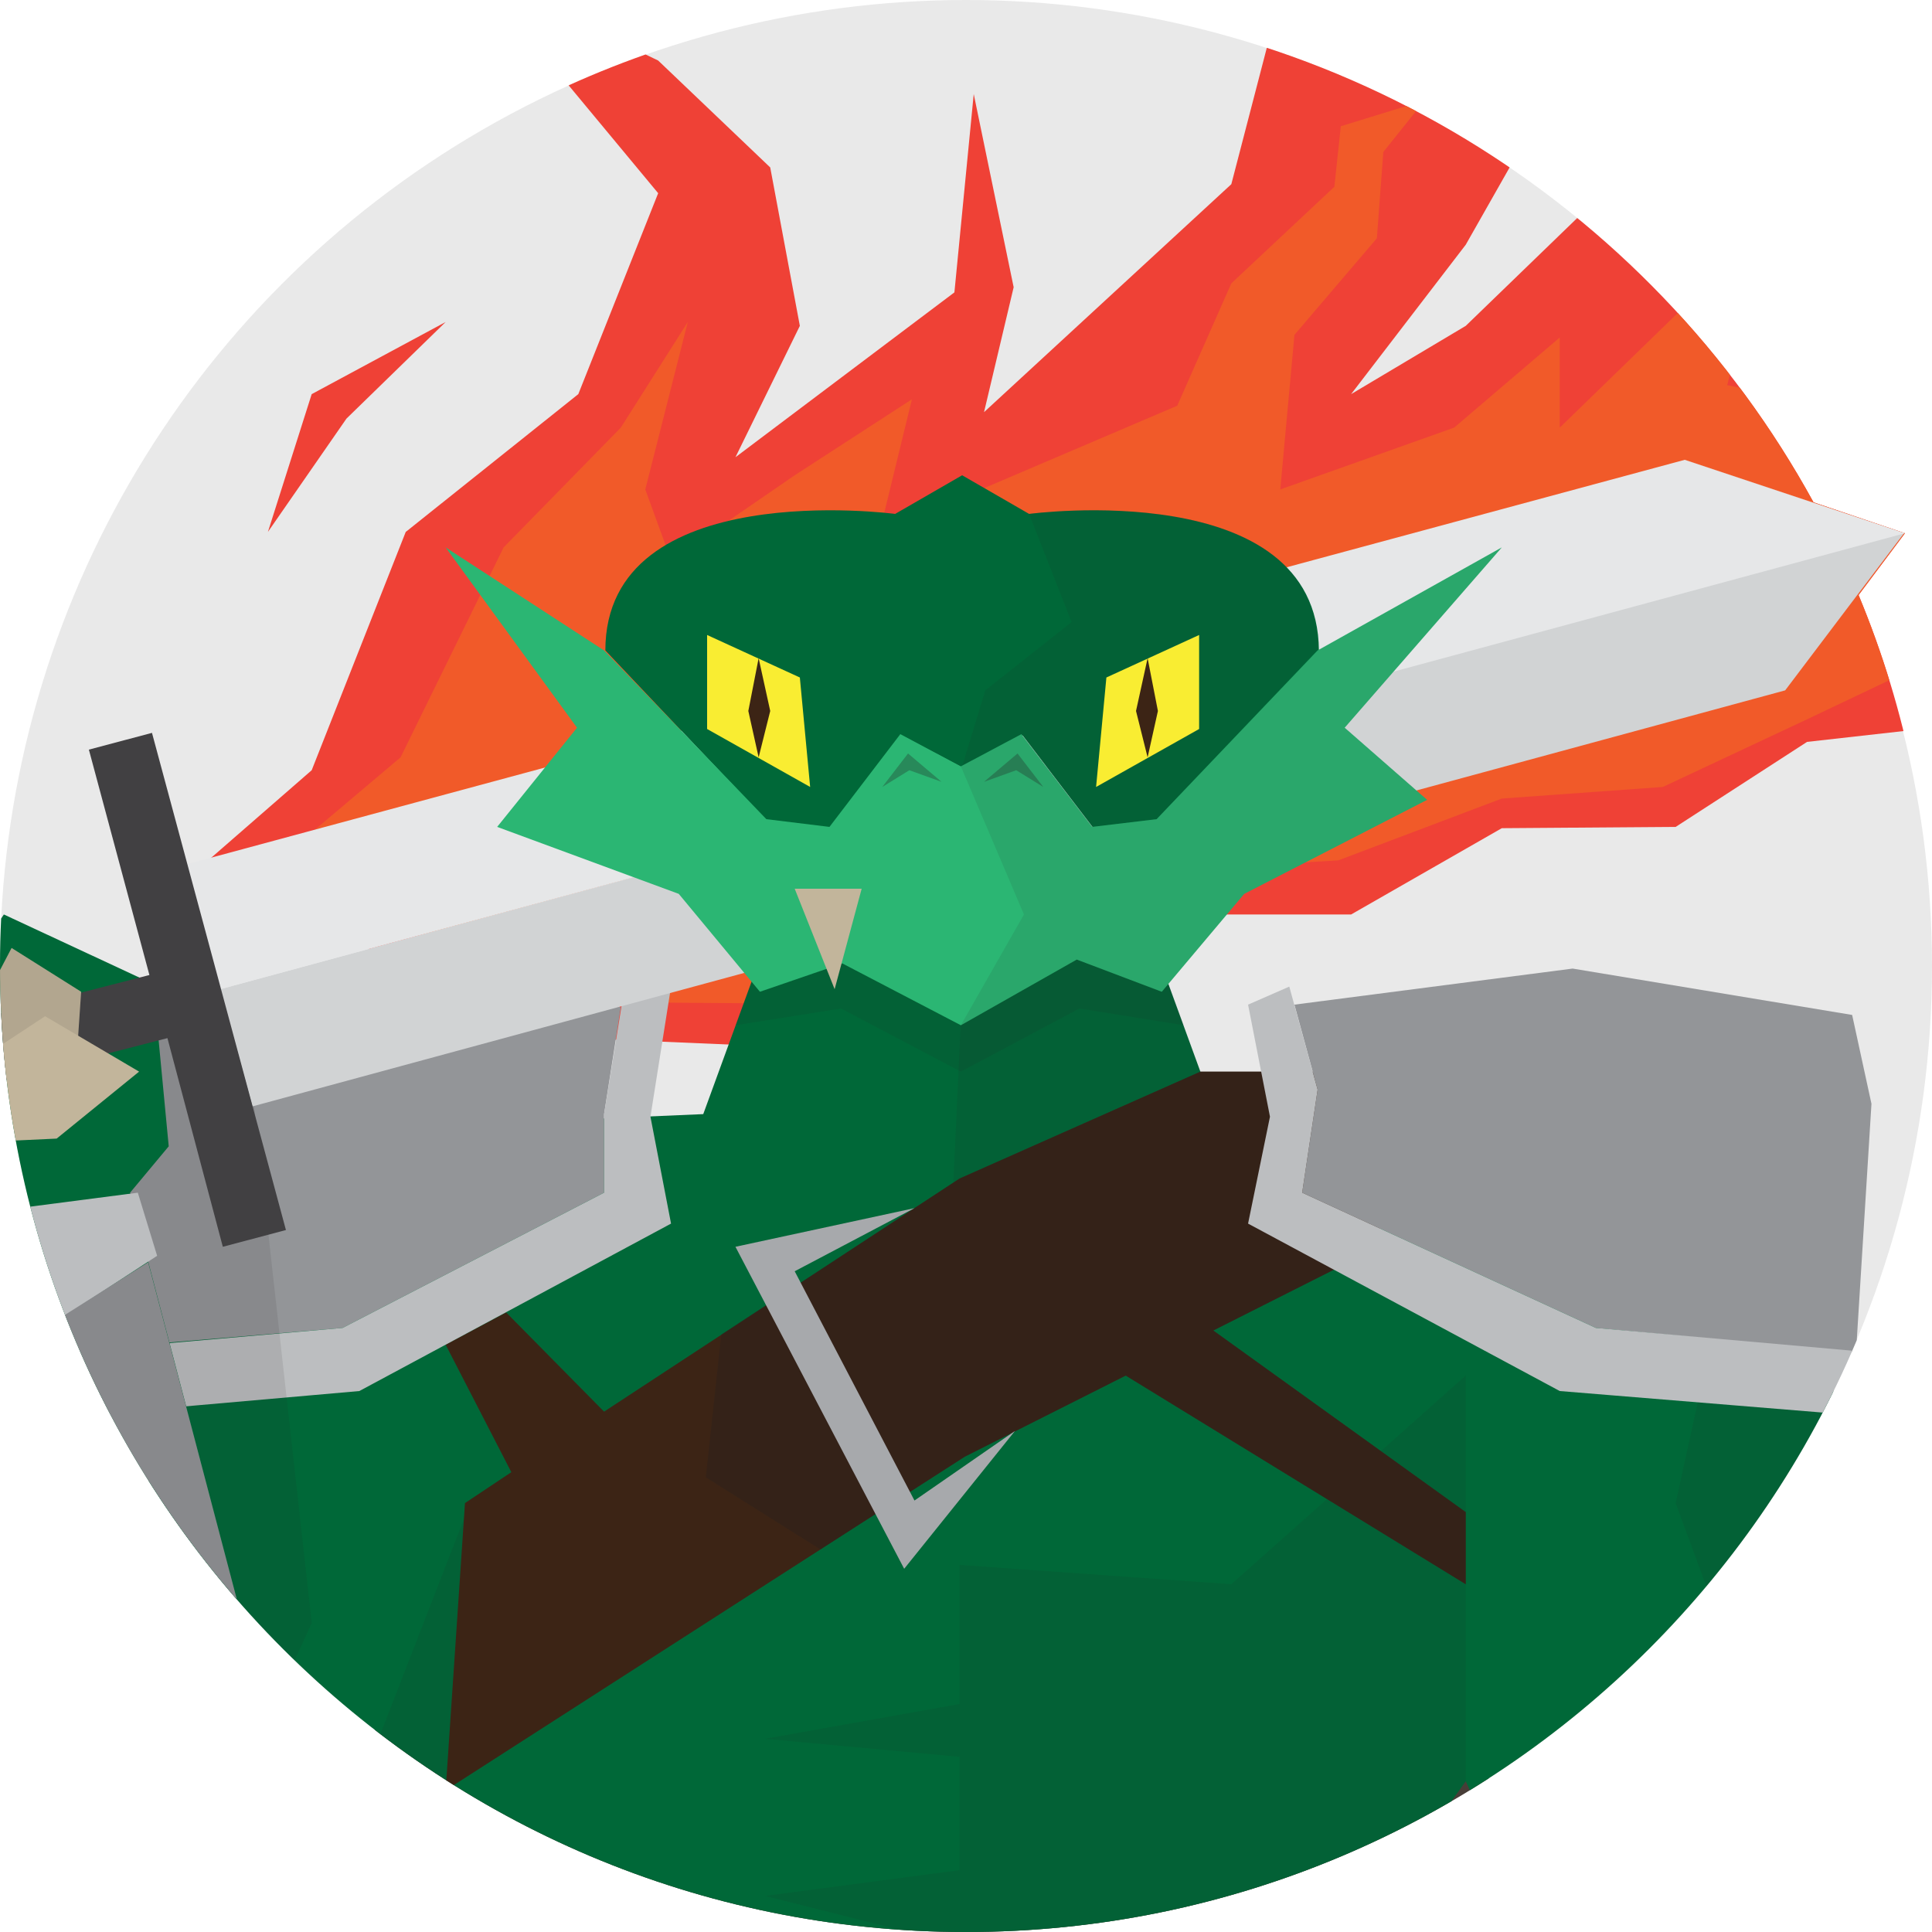 <?xml version="1.0" encoding="utf-8"?>
<!-- Generator: Adobe Illustrator 19.0.0, SVG Export Plug-In . SVG Version: 6.00 Build 0)  -->
<svg version="1.1" xmlns="http://www.w3.org/2000/svg" xmlns:xlink="http://www.w3.org/1999/xlink" x="0px" y="0px"
	 viewBox="0 0 150 150" enable-background="new 0 0 150 150" xml:space="preserve">
<g id="Kizze">
	<g id="Bustle_Front">
		<polygon fill="#D1D3D4" points="-355.2,-242.7 -365.5,-234.4 -374.6,-220.2 -377.8,-200.5 -381.7,-217.1 -384.3,-218.8 
			-368.7,-238.8 		"/>
		<polygon fill="#D7DF23" points="-384.3,-218.8 -381.7,-217.1 -377.8,-200.5 -384.3,-216.9 		"/>
		<polygon fill="#D7DF23" points="-301.7,-209.3 -304.2,-208.6 -311.1,-195.7 -302.5,-206.5 		"/>
		<polygon fill="#BCBEC0" points="-330.8,-244.8 -320.7,-233.4 -311.5,-212.3 -311.1,-195.7 -304.2,-208.6 -301.7,-209.3 
			-316.2,-235.9 		"/>
	</g>
	<polygon id="Grown_Back" fill="#D7DF23" points="-363.5,-155.5 -350.3,-159.7 -337.7,-154.5 -325.2,-155.5 -319.8,-192.8 
		-321.5,-215.3 -333,-244.8 -352.9,-244.8 -363.8,-218.5 -368.4,-192.3 	"/>
	<polygon fill="#C49A6C" points="-350.2,-283.8 -350.2,-279.8 -363.2,-276.3 -380.7,-259.9 -411.5,-258.8 -412.5,-254.4 
		-379.2,-253.8 -360.2,-264.1 -355.2,-242.7 -361,-235 -362.2,-227.2 -349.5,-226.6 -339,-222 -338.8,-192.8 -339.8,-189 
		-338.2,-182.8 -340.5,-151.8 -347,-132.5 -340.2,-127.2 -326.5,-133.5 -331.5,-152.5 -333,-181.2 -331,-187.7 -332,-193 
		-327,-212.3 -325.2,-231.1 -330.8,-244.8 -326.8,-264.2 -321.5,-269.1 -300.8,-273.1 -284.7,-297.4 -288.8,-297.4 -303.5,-278.7 
		-330.8,-276.1 -341.5,-279.8 -342.8,-285.1 	"/>
	<g>
		<path fill="#E6E7E8" d="M-355.2-242.7c0,0-11,7.7-11,7.7c0,0-9.5,14.1-9.5,14.1l-6,39.8l2.2-1.1l12,4.6l-4.8-15.8l4.9-24.6l7-16.6
			L-355.2-242.7z"/>
		<polygon fill="#D7DF23" points="-381.7,-181 -379.5,-182.1 -367.5,-177.5 -379.6,-179.8 		"/>
		<polygon fill="#D7DF23" points="-321.4,-175.9 -312.9,-181.3 -310.5,-180.5 -312.4,-178.6 		"/>
		<polygon fill="#D1D3D4" points="-330.8,-244.8 -325.2,-232 -318.2,-212.3 -318,-189.8 -321.4,-175.9 -312.9,-181.3 -310.5,-180.5 
			-310.5,-212.9 -320,-234.1 		"/>
	</g>
	<polygon fill="#594A42" points="-340.5,-176 -334.8,-174 -331,-177.5 -331.5,-152.5 -326.5,-133.5 -340.2,-127.2 -347,-132.5 
		-340.5,-151.8 	"/>
	<polygon fill="#3C2415" points="-358.5,-277.5 -358.5,-259.1 -360.2,-264.1 -357.9,-254.3 -344.3,-258.8 -328.7,-255.1 
		-326.8,-264.2 -328.7,-259.2 -332.4,-276.6 -336.5,-278 -344.8,-261.9 -354.1,-278.7 	"/>
	<polygon fill="#3C2415" points="-356.1,-246.6 -344.1,-245.7 -330.3,-247.3 -330.8,-244.8 -325.2,-231.1 -325.7,-219.6 
		-332.3,-221.1 -339.7,-219.6 -339.7,-222.3 -349.5,-226.6 -351,-235 -355.8,-234.7 -361,-235 -355.2,-242.7 	"/>
	<g id="Gown_Front">
		<polygon fill="#E6E7E8" points="-329.5,-165.2 -325.2,-155.5 -317.2,-189.5 -317.2,-212.3 -324,-232.1 -330.8,-244.8 
			-326.8,-264.2 -320.2,-278.7 -335.3,-277.6 -337.7,-278.4 -356,-270.8 -350.4,-267.3 -338.7,-247.9 -329.4,-230.1 -325.2,-215.2 
			-323.8,-190.9 		"/>
		<polygon fill="#F1F2F2" points="-357.1,-277.9 -370,-276.6 -360.2,-264.1 -355.2,-242.7 -361,-235 -368.3,-218.2 -373.8,-193.5 
			-363.5,-155.5 -359.5,-163.8 -365.6,-193.1 -361.4,-215.2 -353.9,-234.8 -350.2,-243 -339.8,-267.7 -334.8,-272 -354.1,-278.7 		
			"/>
	</g>
	<polygon fill="#C49A6C" points="-350.3,-235 -345.9,-233.8 -345.1,-225.3 -349.4,-188 -346,-175.1 -346.7,-167.4 -356.3,-161 
		-360.4,-173.1 -354.6,-187.9 -357.7,-227.1 -355.8,-234.7 	"/>
	<polygon fill="#594A42" points="-352.4,-213.1 -345.3,-214.7 -349.4,-188 -346,-175.1 -346.7,-167.4 -356.3,-161 -360.4,-173.1 
		-354.6,-187.9 -358.6,-216.9 	"/>
	<polygon opacity="0.1" fill="#231F20" points="-342,-281.8 -346.1,-278.7 -350.2,-281.3 -350.2,-283.3 -342.3,-283 	"/>
	<path fill="#C49A6C" d="M-346.7-312.8c10,0,11.8,11.4,11.8,11.4l-0.5,12.1l-10.8,8.3l-10.4-7.7l-1.6-12.5
		C-358.1-301.1-356.7-312.8-346.7-312.8z"/>
	<path opacity="0.1" fill="#231F20" d="M-346.7-312.8c10,0,11.8,11.4,11.8,11.4l-0.5,12.1l-10.8,8.3l5.3-12.1l-4.4-5.3l4.3-3.7
		L-346.7-312.8z"/>
	<polygon opacity="0.3" fill="#231F20" points="-317.2,-83 -368.4,-83 -389,-73 -339,-67 -294,-75 	"/>
	<circle fill="#58595B" cx="-340.8" cy="-272.1" r="0.7"/>
	<circle fill="#58595B" cx="-338.4" cy="-271.4" r="0.7"/>
</g>
<g id="Squallo">
	<polygon id="Shadow_1_" opacity="0.3" fill="#231F20" points="-86,-90.2 -179,-91.2 -207,-80.8 -168.3,-67 -128.4,-63 -66.8,-75 	
		"/>
	<g id="Body_1_">
		<polygon fill="#603913" points="-96.9,-196.2 -94.4,-195.4 -91.7,-196.2 -89.5,-195.5 -86.3,-196.2 -83.3,-195.5 -79.8,-196.2 
			-79.3,-205.7 -83.7,-212 -85.5,-235.6 -91.7,-240.5 -88.6,-264 -94.1,-273.4 -93.3,-281.3 -105.8,-293.3 -120.7,-295.2 
			-126.1,-307.8 -146.9,-307.8 -152.3,-295.2 -167.2,-293.3 -179.7,-281.3 -183.9,-275.5 -206.3,-269 -210.8,-253.7 -197.6,-243.2 
			-187.9,-250 -172,-253.7 -166.3,-264.7 -161.4,-253.7 -159.6,-233 -160.5,-214.5 -171.4,-196.1 -174.1,-181.7 -173.1,-171.2 
			-176.8,-161.2 -176.2,-150.8 -184.1,-141.5 -178.7,-111.1 -185,-100.5 -182.5,-81.8 -165.1,-75.7 -155.1,-81.2 -158.7,-111 
			-157.5,-125.5 -150.6,-135.2 -150.8,-145.2 -145,-155 -144.3,-165.9 -138.3,-179.2 -137.6,-193.7 -136.5,-193.9 -134,-193.7 
			-131.6,-176 -126.4,-163.8 -126.6,-153 -120.4,-142.3 -121.1,-133.7 -114.1,-125.5 -109.5,-111.2 -114,-81.5 -104,-76 
			-86.6,-82.2 -84.1,-100.8 -89.4,-111.7 -87.3,-143.3 -94,-151.5 -94.8,-161.2 -98.6,-169.7 -97.5,-181.7 -99.5,-194.9 
			-110.1,-216 -113.4,-233 -110.4,-253.7 -105.9,-234.2 -105.8,-224.3 -97.3,-209.7 -99.5,-205.7 		"/>
		<path opacity="0.1" fill="#231F20" d="M-167.2-293.3l-4.4,13.5l0.5,12.9l-6.4,8.9l-10.3,8l15.8-3.7l5.8-11l4.8,11l0.7,7.5
			l16.5-8.6c-1.9-10.5-4.8-20.8-7.5-31.2L-167.2-293.3z"/>
		<polygon opacity="0.1" fill="#231F20" points="-83.7,-212 -85.5,-235.6 -91.7,-240.5 -88.6,-264 -94.1,-273.4 -93.3,-281.3 
			-105.8,-293.3 -120.7,-295.2 -126.1,-307.8 -136.2,-294.6 -137.3,-279 -108.2,-273.5 -97.1,-260.6 -98.6,-235.9 -91,-209.7 
			-84.1,-204.6 -83.3,-198.1 -85.3,-199.5 -88.8,-197.5 -91.2,-198.5 -94,-196.8 -96.9,-196.2 -94.4,-195.4 -91.7,-196.2 
			-89.5,-195.5 -86.3,-196.2 -83.3,-195.5 -79.8,-196.2 -79.3,-205.7 		"/>
	</g>
	<g id="Head_1_">
		<polygon opacity="0.3" fill="#231F20" points="-148,-306 -144.2,-299.5 -129.2,-299.7 -125.5,-306.2 -124.6,-302.9 -129.2,-294.7 
			-144.2,-294.5 -148.8,-302.2 		"/>
		<path fill="#603913" d="M-152-326c0,0,0.7-13,15.3-13s14.3,13.7,14.3,13.7l-0.2,3.1l2,1.9l-0.4,5.5l-2.1,1.9l-0.2,2.8l-5.8,10.5
			l-15,0.2l-6.6-11l-0.2-2.8l-2.5-2.1l2-3.8L-152-326z"/>
		<path opacity="0.1" fill="#231F20" d="M-136.8-339c14.6,0,14.3,13.7,14.3,13.7l-0.8,15.2l-5.8,10.5l-8.1,0.1l3-5.9l-2.3-4.4l6.7-2
			l-6.8-9.5L-136.8-339z"/>
		<polygon opacity="0.3" fill="#231F20" points="-120.6,-320.4 -121.1,-314.9 -123.2,-313 -122.7,-322.3 		"/>
		<polygon opacity="0.1" fill="#231F20" points="-151.5,-319.3 -151,-313.4 -153.5,-315.5 		"/>
		<polygon fill="#FBB040" points="-151.8,-315.8 -152.7,-314.8 -151.8,-312.4 		"/>
		<polygon fill="#FBB040" points="-122.5,-315.8 -121.6,-314.8 -122.5,-312.4 		"/>
		<polygon fill="#3C2415" points="-134.4,-323.9 -133.6,-322.3 -124.6,-323.1 -129.1,-324.6 		"/>
		<polygon fill="#3C2415" points="-139,-323.9 -139.8,-322.3 -148.8,-323.1 -144.3,-324.6 		"/>
		<path fill="#3C2415" d="M-125.4-310.6l-6.4,3.4l-4.8-2.7l-5.1,2.4l-6.6-3.2l-2.7-5.2l0.2,5.3l5.4,11l8.7,10.2l8.6-10.2l4.8-10.7
			l0.2-5.1L-125.4-310.6z M-141.2-301.8l4.6-3.8l4.3,3.8l-4.3-0.8L-141.2-301.8z"/>
		<polygon fill="#C2B59B" points="-139.6,-317.6 -143.6,-320.9 -148.5,-319.3 -143.7,-318.1 		"/>
		<polygon fill="#231F20" points="-142.3,-318.5 -141.2,-319 -143.6,-320.9 -146,-320.1 -145.6,-319 		"/>
		<polygon fill="#C2B59B" points="-133.5,-317.6 -129.5,-320.9 -124.6,-319.3 -129.4,-318.1 		"/>
		<polygon fill="#231F20" points="-130.8,-318.5 -131.8,-319 -129.5,-320.9 -127.1,-320.1 -127.5,-319 		"/>
	</g>
	<g id="Greaves">
		<polygon fill="#414042" points="-160.5,-214.5 -171.4,-196.1 -174.1,-181.7 -173.1,-171.2 -176.8,-161.2 -176.2,-150.8 
			-184.1,-141.5 -178.7,-111.1 -185,-100.5 -182.5,-81.8 -165.1,-75.7 -155.1,-81.2 -158.7,-111 -157.5,-125.5 -150.6,-135.2 
			-150.8,-145.2 -145,-155 -143.8,-166.9 -138.3,-179.2 -137.6,-193.7 -134,-193.7 -131.6,-176 -126.4,-163.8 -126.6,-153 
			-120.4,-142.3 -121.1,-133.7 -114.1,-125.5 -109.5,-111.2 -114,-81.5 -104,-76 -86.6,-82.2 -84.1,-100.8 -89.4,-111.7 
			-87.3,-143.3 -94,-151.5 -94.8,-161.2 -98.4,-172.1 -97.5,-181.7 -99.5,-194.9 -110.1,-216 		"/>
		<polygon opacity="0.1" fill="#231F20" points="-148.6,-214.2 -159.5,-180 -161,-171 -162.5,-160.8 -165.5,-142.5 -170.2,-128.5 
			-169.3,-112.8 -169.3,-91.5 -165.1,-75.7 -155.1,-81.2 -158.7,-111 -157.5,-125.5 -150.6,-135.2 -150.8,-145.2 -145,-155 
			-143.8,-166.9 -138.3,-179.2 -137.6,-193.7 -124.3,-207.2 -119.8,-181.5 -117.7,-172.1 -116.5,-158.8 -109.6,-140.1 
			-100.4,-127.8 -100.4,-112 -100.4,-91.5 -104,-76 -86.6,-82.2 -84.1,-100.8 -89.4,-111.7 -87.3,-143.3 -94,-151.5 -94.8,-161.2 
			-98.4,-172.1 -97.5,-181.7 -99.5,-194.9 -110.1,-216 		"/>
		<polygon opacity="0.3" fill="#231F20" points="-113.1,-87.4 -103.5,-83.2 -89.1,-87.4 -84.4,-98.6 -86.6,-82.2 -104,-76 
			-114,-81.5 		"/>
		<polygon opacity="0.3" fill="#231F20" points="-185,-100.5 -180,-88.6 -166.8,-83 -155.8,-87.3 -155.1,-81.2 -165.1,-75.7 
			-182.5,-81.8 		"/>
		<polygon fill="#FBB040" points="-173,-197.2 -171,-200.2 -158.3,-182.5 -136.8,-185.8 -136.8,-182.5 -159.8,-178.8 		"/>
		<polygon fill="#FBB040" points="-175.2,-170.5 -161,-172.1 -142.8,-165.5 -142.8,-162.2 -161.5,-169.5 -176.2,-167.2 		"/>
		<path fill="#FBB040" d="M-135-185.2c0,0,0,4,0,3.8s16,1.5,16,1.5l18.7-19l-2.1-2.9l-17.9,18.4L-135-185.2z"/>
		<polygon fill="#FBB040" points="-129.3,-165.5 -117.7,-174.2 -96.9,-172.1 -96.9,-169.9 -117.7,-170.8 -128,-162.2 		"/>
		<polygon fill="#FBB040" points="-127.3,-150.8 -115.6,-157.5 -93.4,-161 -94.6,-162.2 -116.6,-160 -129.3,-152.5 		"/>
		<polygon fill="#FBB040" points="-123.3,-143.8 -108.6,-142.5 -93.4,-155 -93.4,-152.8 -108.4,-140 -122.1,-141.2 		"/>
		<polygon fill="#FBB040" points="-121.8,-133.6 -101.6,-131 -86.5,-143.3 -86.5,-137.2 -100.4,-121.5 -119.3,-129.8 		"/>
		<polygon fill="#FBB040" points="-178.2,-160.2 -162,-162.2 -143.8,-155 -145.1,-152 -162.3,-159.5 -178.2,-158.2 		"/>
		<polygon fill="#FBB040" points="-178.2,-152 -164.8,-145.5 -148.6,-145.5 -148.6,-142.5 -165.5,-142.5 -178.2,-149.5 		"/>
		<polygon fill="#FBB040" points="-185.2,-143.3 -169.7,-132.2 -148.6,-135.8 -150.3,-132.4 -170.5,-124 -185.2,-140 		"/>
		<polygon fill="#FBB040" points="-111.9,-104.4 -101,-114.2 -83.3,-104.4 -83.3,-99.7 -101,-110.2 -111.9,-99.7 		"/>
		<polygon fill="#FBB040" points="-182.1,-106.6 -182.1,-110.6 -169.9,-114.8 -156.5,-106.6 -156.5,-102.6 -169.9,-111.6 		"/>
		<polygon fill="#FBB040" points="-113.7,-94.1 -101,-93.2 -83.3,-93.6 -83.3,-88.9 -101,-88.9 -113.7,-91.5 		"/>
		<polygon fill="#FBB040" points="-185,-95.1 -169.3,-93.8 -156.5,-95.1 -155.5,-91.2 -169.3,-90.1 -185,-92.6 		"/>
	</g>
	<g id="Shirt">
		<polygon fill="#262262" points="-162.9,-290.1 -166.5,-273.5 -166.3,-264.7 -161.5,-253.7 -159.6,-233 -161,-222.4 -162,-214.5 
			-168.4,-206.2 -150,-196.2 -121.8,-197 -104.1,-206.8 -110,-216 -111.4,-223.3 -113.3,-233 -110.3,-253.7 -108.2,-265 
			-108.2,-273.5 -113.9,-289.2 -136.6,-277.9 		"/>
		<polygon opacity="0.3" fill="#231F20" points="-136.2,-196.2 -121.8,-197 -104.1,-206.8 -110,-216 -111.4,-223.3 -113.3,-233 
			-110.3,-253.7 -122.1,-251.8 -136.7,-253.7 -136.6,-241.6 -145.1,-240 -136.5,-237.5 		"/>
		<polygon fill="#FBB040" points="-163.8,-286.2 -138.2,-275.5 -112.2,-282.5 -115.2,-294.5 -137.3,-281 -162,-294.5 		"/>
		<polygon opacity="0.1" fill="#231F20" points="-163.8,-286.2 -138.2,-275.5 -112.2,-282.5 -115.2,-294.5 -137.3,-281 -162,-294.5 
					"/>
	</g>
	<g id="Belt_1_">
		<polygon fill="#262262" points="-160.4,-226.8 -161,-222.4 -151.8,-215.1 -147.5,-201.2 -146.5,-138.8 -124.8,-132.4 -125,-201.9 
			-117.6,-215.1 -111.4,-223.3 -112.2,-226.5 -137.1,-221.7 		"/>
		<polygon opacity="0.5" fill="#231F20" points="-160.4,-226.8 -161,-222.4 -151.8,-215.1 -147.5,-201.2 -146.5,-138.8 
			-124.8,-132.4 -125,-201.9 -117.6,-215.1 -111.4,-223.3 -112.2,-226.5 -137.1,-221.7 		"/>
		<polygon opacity="0.3" fill="#231F20" points="-136.8,-136 -124.8,-132.4 -125,-201.9 -117.6,-215.1 -111.4,-223.3 -112.2,-226.5 
			-137.1,-221.7 		"/>
		<polygon fill="#414042" points="-112.2,-231 -123.2,-225.5 -148.8,-226.5 -161,-231 -162.5,-222.4 -147.5,-219 -123.2,-219 
			-110.7,-223.3 		"/>
		<polygon opacity="0.1" fill="#231F20" points="-112.2,-231 -123.2,-225.5 -140,-226.2 -145.1,-223.1 -139.2,-219 -123.2,-219 
			-110.7,-223.3 		"/>
		<polygon fill="#414042" points="-130.4,-200.2 -127.9,-226.8 -135,-227 -136.6,-200.9 -134,-193.7 		"/>
		<polygon opacity="0.3" fill="#231F20" points="-130.4,-200.2 -127.9,-226.8 -135,-227 -136.6,-200.9 -133.2,-204 		"/>
		<polygon fill="#414042" points="-125.9,-220.1 -137,-226 -142.8,-223.3 -128.5,-214.2 		"/>
		<polygon fill="#FBB040" points="-138.2,-228.2 -147.5,-223.3 -137.4,-215.1 -134.4,-217.9 -142.8,-223.3 -135,-227 		"/>
	</g>
	<g id="Left_Pauldron_1_">
		<polygon fill="#414042" points="-113,-297.7 -105.2,-297.7 -93.2,-289.5 -90.5,-279 -113,-281 		"/>
		<polygon fill="#FBB040" points="-117.6,-300.4 -115,-279.5 -89,-274.5 -85.8,-282 -112.2,-282.5 -111,-301 		"/>
	</g>
	<g id="Right_Pauldron_1_">
		<polygon fill="#414042" points="-162.2,-298.4 -169.2,-298.4 -181.8,-291.8 -182.9,-281.8 -165.2,-281.8 		"/>
		<polygon fill="#FBB040" points="-159.2,-301 -163.2,-281 -185,-277.9 -185,-286.2 -166,-284 -165.2,-300.4 		"/>
	</g>
	<g id="Left_Bracer_1_">
		<polygon fill="#414042" points="-105.8,-235.1 -105.6,-224.3 -97.9,-211 -83.7,-215 -85.3,-235.6 -91.5,-240.5 -98.6,-235.9 		"/>
		<polygon opacity="0.1" fill="#231F20" points="-95.7,-228.8 -91,-212.4 -83.7,-215 -85.3,-235.6 -91.5,-240.5 -98.6,-235.9 		"/>
		<polygon fill="#FBB040" points="-90.2,-243.2 -98.9,-236.8 -107.9,-237.7 -107.2,-234.2 -98.3,-234.6 -89.9,-240.5 		"/>
		<polygon fill="#FBB040" points="-106.8,-231 -96.8,-231 -86.8,-238.4 -85.3,-236.7 -94.5,-225.5 -107,-228.2 		"/>
		<polygon fill="#FBB040" points="-98.6,-210.8 -83.3,-215.1 -83.3,-212.4 -97.7,-209.7 		"/>
	</g>
	<g id="Bident">
		<polygon fill="#414042" points="-186.8,-82 -191.8,-82 -191.8,-329.2 -199.5,-335.5 -198.3,-371 -194.8,-337 -189.3,-334.8 
			-186.8,-329.2 		"/>
		<polygon fill="#FBB040" points="-193.2,-327.2 -189.3,-334.8 -182.9,-337 -179.8,-371 -179,-334.2 -186.8,-329.2 -193.2,-319.2 		
			"/>
		<polygon fill="#FBB040" points="-186.1,-320.9 -186.1,-314.1 -193.2,-311 		"/>
	</g>
	<g id="Right_Arm_2_">
		<polygon fill="#603913" points="-189.9,-295 -189.9,-302.2 -185.8,-305.2 -183.7,-300.1 -186,-294.3 		"/>
		<polygon opacity="0.3" fill="#231F20" points="-189.9,-295 -189.9,-302.2 -185.8,-305.2 -183.7,-300.1 -186,-294.3 		"/>
		<polygon opacity="0.3" fill="#231F20" points="-186.7,-250.3 -185,-250.7 -179.8,-261.7 -186.1,-274.9 -186.8,-274.8 
			-186.8,-283.5 -189.8,-282 -189.8,-276.2 -190.5,-254.5 		"/>
		<polygon fill="#603913" points="-197.8,-243.2 -188,-250 -181.8,-261.8 -189.8,-276.2 -189.8,-282 -183.7,-286 -183.7,-290.1 
			-182.9,-290.8 -182.9,-294.5 -182.1,-295.6 -181.8,-297.7 -195,-303.7 -204,-298.4 -207.6,-285 -205.1,-277.9 -211,-253.7 		"/>
		<polygon opacity="0.1" fill="#231F20" points="-197.8,-243.2 -188,-250 -181.8,-261.8 -189.8,-276.2 -189.8,-282 -183.7,-286 
			-183.7,-290.1 -182.9,-290.8 -182.9,-294.5 -182.1,-295.6 -181.8,-297.7 -185,-296.8 -185.2,-293.3 -187.9,-291.5 -187.9,-287 
			-193.8,-281.8 -198.3,-280.6 -193.6,-279.2 -191.8,-259.5 		"/>
	</g>
	<g id="Right_Bracer_1_">
		<polygon fill="#414042" points="-205.1,-277.9 -211,-253.7 -196.4,-258.4 -187.1,-251.8 -181.8,-261.8 -189.8,-276.2 		"/>
		<polygon opacity="0.1" fill="#231F20" points="-195.9,-276.9 -195.9,-268.5 -196.4,-258.4 -187.1,-251.8 -181.8,-261.8 
			-189.8,-276.2 		"/>
		<polygon fill="#FBB040" points="-208.9,-265.9 -196.1,-270.2 -181.8,-263.4 -181.8,-259.5 -196.1,-267.4 -210.1,-263.1 		"/>
		<polygon fill="#FBB040" points="-211,-256.9 -196.5,-260.8 -185,-254 -187.2,-249.1 -196.8,-256.4 -211.6,-253.4 		"/>
		<polygon fill="#FBB040" points="-206.2,-278.5 -189.1,-277.3 -189.1,-275.7 -207.4,-276.1 		"/>
	</g>
</g>
<g id="Squallo_Headshot">
	<circle opacity="0.1" fill="#231F20" cx="-130.6" cy="75" r="75"/>
	<g>
		<defs>
			<path id="SVGID_1_" d="M-130.6,0c-15.6,0-30.1,4.8-42.1,12.9l-0.2-7.9l-0.8,8.6c-5.8,4.1-11,8.9-15.4,14.4L-191.5,5l-0.9,27.4
				c-8.3,12.1-13.2,26.7-13.2,42.6c0,41.4,33.6,75,75,75c41.4,0,75-33.6,75-75C-55.6,33.6-89.2,0-130.6,0z"/>
		</defs>
		<clipPath id="SVGID_2_">
			<use xlink:href="#SVGID_1_"  overflow="visible"/>
		</clipPath>
		<g clip-path="url(#SVGID_2_)">
			<g id="Body_2_">
				<polygon fill="#603913" points="-90,179.8 -87.5,180.6 -84.9,179.8 -82.6,180.5 -79.5,179.8 -76.5,180.5 -72.9,179.8 
					-72.5,170.3 -76.8,164 -78.6,140.4 -84.8,135.5 -81.7,112 -87.3,102.6 -86.5,94.7 -98.9,82.7 -113.8,80.8 -119.2,68.2 
					-140.1,68.2 -145.4,80.8 -160.4,82.7 -172.8,94.7 -177,100.5 -199.5,107 -203.9,122.3 -190.7,132.8 -181,126 -165.2,122.3 
					-159.4,111.3 -154.6,122.3 -152.7,143 -153.7,161.5 -164.5,179.9 -167.2,194.3 -166.2,204.8 -169.9,214.8 -169.4,225.2 
					-177.3,234.5 -171.8,264.9 -178.1,275.5 -175.7,294.2 -158.2,300.3 -148.2,294.8 -151.9,265 -150.6,250.5 -143.8,240.8 
					-143.9,230.8 -138.2,221 -137.4,210.1 -131.5,196.8 -130.7,182.3 -129.6,182.1 -127.1,182.3 -124.8,200 -119.5,212.2 
					-119.7,223 -113.5,233.7 -114.2,242.3 -107.2,250.5 -102.7,264.8 -107.1,294.5 -97.2,300 -79.7,293.8 -77.2,275.2 -82.5,264.3 
					-80.5,232.7 -87.1,224.5 -88,214.8 -91.8,206.3 -90.6,194.3 -92.6,181.1 -103.2,160 -106.6,143 -103.6,122.3 -99.1,141.8 
					-98.9,151.7 -90.4,166.3 -92.6,170.3 				"/>
				<path opacity="0.1" fill="#231F20" d="M-160.4,82.7l-4.4,13.5l0.5,12.9l-6.4,8.9l-10.3,8l15.8-3.7l5.8-11l4.8,11l0.7,7.5
					l16.5-8.6c-1.9-10.5-4.8-20.8-7.5-31.2L-160.4,82.7z"/>
				<polygon opacity="0.1" fill="#231F20" points="-76.8,164 -78.6,140.4 -84.8,135.5 -81.7,112 -87.3,102.6 -86.5,94.7 -98.9,82.7 
					-113.8,80.8 -119.2,68.2 -129.4,81.4 -130.4,97 -101.4,102.5 -90.3,115.4 -91.8,140.1 -84.1,166.3 -77.2,171.4 -76.5,177.9 
					-78.5,176.5 -81.9,178.5 -84.3,177.5 -87.2,179.2 -90,179.8 -87.5,180.6 -84.9,179.8 -82.6,180.5 -79.5,179.8 -76.5,180.5 
					-72.9,179.8 -72.5,170.3 				"/>
			</g>
			<g id="Head_2_">
				<polygon opacity="0.3" fill="#231F20" points="-141.2,70 -137.3,76.5 -122.3,76.3 -118.7,69.8 -117.7,73.1 -122.3,81.3 
					-137.3,81.5 -141.9,73.8 				"/>
				<path fill="#603913" d="M-145.2,50c0,0,0.7-13,15.3-13s14.3,13.7,14.3,13.7l-0.2,3.1l2,1.9l-0.4,5.5l-2.1,1.9l-0.2,2.8
					l-5.8,10.5l-15,0.2l-6.6-11l-0.2-2.8l-2.5-2.1l2-3.8L-145.2,50z"/>
				<path opacity="0.1" fill="#231F20" d="M-129.9,37c14.6,0,14.3,13.7,14.3,13.7l-0.8,15.2l-5.8,10.5l-8.1,0.1l3-5.9l-2.3-4.4
					l6.7-2l-6.8-9.5L-129.9,37z"/>
				<polygon opacity="0.3" fill="#231F20" points="-113.8,55.6 -114.2,61.1 -116.3,63 -115.8,53.7 				"/>
				<polygon opacity="0.1" fill="#231F20" points="-144.6,56.7 -144.1,62.6 -146.6,60.5 				"/>
				<polygon fill="#FBB040" points="-145,60.2 -145.8,61.2 -145,63.6 				"/>
				<polygon fill="#FBB040" points="-115.6,60.2 -114.8,61.2 -115.6,63.6 				"/>
				<polygon fill="#3C2415" points="-127.6,52.1 -126.8,53.7 -117.7,52.9 -122.3,51.4 				"/>
				<polygon fill="#3C2415" points="-132.1,52.1 -132.9,53.7 -141.9,52.9 -137.4,51.4 				"/>
				<path fill="#3C2415" d="M-118.5,65.4l-6.4,3.4l-4.8-2.7l-5.1,2.4l-6.6-3.2l-2.7-5.2l0.2,5.3l5.4,11l8.7,10.2l8.6-10.2l4.8-10.7
					l0.2-5.1L-118.5,65.4z M-134.4,74.2l4.6-3.8l4.3,3.8l-4.3-0.8L-134.4,74.2z"/>
				<polygon fill="#C2B59B" points="-132.7,58.4 -136.7,55.1 -141.6,56.7 -136.9,57.9 				"/>
				<polygon fill="#231F20" points="-135.4,57.5 -134.4,57 -136.7,55.1 -139.1,55.9 -138.8,57 				"/>
				<polygon fill="#C2B59B" points="-126.6,58.4 -122.7,55.1 -117.7,56.7 -122.5,57.9 				"/>
				<polygon fill="#231F20" points="-124,57.5 -125,57 -122.7,55.1 -120.3,55.9 -120.6,57 				"/>
			</g>
			<g id="Greaves_1_">
				<polygon fill="#414042" points="-153.7,161.5 -164.5,179.9 -167.2,194.3 -166.2,204.8 -169.9,214.8 -169.4,225.2 -177.3,234.5 
					-171.8,264.9 -178.1,275.5 -175.7,294.2 -158.2,300.3 -148.2,294.8 -151.9,265 -150.6,250.5 -143.8,240.8 -143.9,230.8 
					-138.2,221 -137,209.1 -131.5,196.8 -130.7,182.3 -127.1,182.3 -124.8,200 -119.5,212.2 -119.7,223 -113.5,233.7 -114.2,242.3 
					-107.2,250.5 -102.7,264.8 -107.1,294.5 -97.2,300 -79.7,293.8 -77.2,275.2 -82.5,264.3 -80.5,232.7 -87.1,224.5 -88,214.8 
					-91.5,203.9 -90.6,194.3 -92.6,181.1 -103.2,160 				"/>
				<polygon opacity="0.1" fill="#231F20" points="-141.7,161.8 -152.7,196 -154.2,205 -155.6,215.2 -158.7,233.5 -163.4,247.5 
					-162.5,263.2 -162.5,284.5 -158.2,300.3 -148.2,294.8 -151.9,265 -150.6,250.5 -143.8,240.8 -143.9,230.8 -138.2,221 
					-137,209.1 -131.5,196.8 -130.7,182.3 -117.4,168.8 -112.9,194.5 -110.8,203.9 -109.6,217.2 -102.7,235.9 -93.5,248.2 
					-93.5,264 -93.5,284.5 -97.2,300 -79.7,293.8 -77.2,275.2 -82.5,264.3 -80.5,232.7 -87.1,224.5 -88,214.8 -91.5,203.9 
					-90.6,194.3 -92.6,181.1 -103.2,160 				"/>
				<polygon opacity="0.3" fill="#231F20" points="-106.3,288.6 -96.7,292.8 -82.2,288.6 -77.5,277.4 -79.7,293.8 -97.2,300 
					-107.1,294.5 				"/>
				<polygon opacity="0.3" fill="#231F20" points="-178.1,275.5 -173.2,287.4 -159.9,293 -149,288.7 -148.2,294.8 -158.2,300.3 
					-175.7,294.2 				"/>
				<polygon fill="#FBB040" points="-166.1,178.8 -164.1,175.8 -151.4,193.5 -130,190.2 -130,193.5 -152.9,197.2 				"/>
				<polygon fill="#FBB040" points="-168.4,205.5 -154.2,203.9 -136,210.5 -136,213.8 -154.7,206.5 -169.4,208.8 				"/>
				<path fill="#FBB040" d="M-128.2,190.8c0,0,0,4,0,3.8s16,1.5,16,1.5l18.7-19l-2.1-2.9l-17.9,18.4L-128.2,190.8z"/>
				<polygon fill="#FBB040" points="-122.4,210.5 -110.8,201.8 -90,203.9 -90,206.1 -110.8,205.2 -121.2,213.8 				"/>
				<polygon fill="#FBB040" points="-120.4,225.2 -108.7,218.5 -86.5,215 -87.8,213.8 -109.7,216 -122.4,223.5 				"/>
				<polygon fill="#FBB040" points="-116.5,232.2 -101.7,233.5 -86.5,221 -86.5,223.2 -101.5,236 -115.2,234.8 				"/>
				<polygon fill="#FBB040" points="-115,242.4 -94.8,245 -79.7,232.7 -79.7,238.8 -93.5,254.5 -112.5,246.2 				"/>
				<polygon fill="#FBB040" points="-171.4,215.8 -155.2,213.8 -137,221 -138.2,224 -155.4,216.5 -171.4,217.8 				"/>
				<polygon fill="#FBB040" points="-171.4,224 -157.9,230.5 -141.7,230.5 -141.7,233.5 -158.7,233.5 -171.4,226.5 				"/>
				<polygon fill="#FBB040" points="-178.3,232.7 -162.9,243.8 -141.7,240.2 -143.4,243.6 -163.6,252 -178.3,236 				"/>
				<polygon fill="#FBB040" points="-105.1,271.6 -94.1,261.8 -76.4,271.6 -76.4,276.3 -94.1,265.8 -105.1,276.3 				"/>
				<polygon fill="#FBB040" points="-175.3,269.4 -175.3,265.4 -163.1,261.2 -149.6,269.4 -149.6,273.4 -163.1,264.4 				"/>
				<polygon fill="#FBB040" points="-106.8,281.9 -94.1,282.8 -76.4,282.4 -76.4,287.1 -94.1,287.1 -106.8,284.5 				"/>
				<polygon fill="#FBB040" points="-178.1,280.9 -162.5,282.2 -149.6,280.9 -148.6,284.8 -162.5,285.9 -178.1,283.4 				"/>
			</g>
			<g id="Shirt_1_">
				<polygon fill="#262262" points="-156.1,85.9 -159.6,102.5 -159.5,111.3 -154.6,122.3 -152.8,143 -154.1,153.6 -155.1,161.5 
					-161.5,169.8 -143.1,179.8 -114.9,179 -97.2,169.2 -103.1,160 -104.6,152.7 -106.5,143 -103.5,122.3 -101.4,111 -101.4,102.5 
					-107,86.8 -129.8,98.1 				"/>
				<polygon opacity="0.3" fill="#231F20" points="-129.4,179.8 -114.9,179 -97.2,169.2 -103.1,160 -104.6,152.7 -106.5,143 
					-103.5,122.3 -115.2,124.2 -129.8,122.3 -129.7,134.4 -138.3,136 -129.7,138.5 				"/>
				<polygon fill="#FBB040" points="-156.9,89.8 -131.4,100.5 -105.4,93.5 -108.3,81.5 -130.4,95 -155.1,81.5 				"/>
				<polygon opacity="0.1" fill="#231F20" points="-156.9,89.8 -131.4,100.5 -105.4,93.5 -108.3,81.5 -130.4,95 -155.1,81.5 				"/>
			</g>
			<g id="Belt_2_">
				<polygon fill="#262262" points="-153.6,149.2 -154.1,153.6 -144.9,160.9 -140.6,174.8 -139.6,237.2 -117.9,243.6 -118.1,174.1 
					-110.8,160.9 -104.6,152.7 -105.4,149.5 -130.2,154.3 				"/>
				<polygon opacity="0.5" fill="#231F20" points="-153.6,149.2 -154.1,153.6 -144.9,160.9 -140.6,174.8 -139.6,237.2 -117.9,243.6 
					-118.1,174.1 -110.8,160.9 -104.6,152.7 -105.4,149.5 -130.2,154.3 				"/>
				<polygon opacity="0.3" fill="#231F20" points="-130,240 -117.9,243.6 -118.1,174.1 -110.8,160.9 -104.6,152.7 -105.4,149.5 
					-130.2,154.3 				"/>
				<polygon fill="#414042" points="-105.4,145 -116.4,150.5 -141.9,149.5 -154.1,145 -155.6,153.6 -140.6,157 -116.3,157 
					-103.8,152.7 				"/>
				<polygon opacity="0.1" fill="#231F20" points="-105.4,145 -116.4,150.5 -133.1,149.8 -138.3,152.9 -132.4,157 -116.3,157 
					-103.8,152.7 				"/>
				<polygon fill="#414042" points="-123.5,175.8 -121,149.2 -128.1,149 -129.7,175.1 -127.1,182.3 				"/>
				<polygon opacity="0.3" fill="#231F20" points="-123.5,175.8 -121,149.2 -128.1,149 -129.7,175.1 -126.4,172 				"/>
				<polygon fill="#414042" points="-119,155.9 -130.2,150 -135.9,152.7 -121.6,161.8 				"/>
				<polygon fill="#FBB040" points="-131.4,147.8 -140.6,152.7 -130.5,160.9 -127.5,158.1 -135.9,152.7 -128.1,149 				"/>
			</g>
			<g id="Left_Pauldron_2_">
				<polygon fill="#414042" points="-106.1,78.3 -98.4,78.3 -86.4,86.5 -83.6,97 -106.1,95 				"/>
				<polygon fill="#FBB040" points="-110.8,75.6 -108.1,96.5 -82.1,101.5 -78.9,94 -105.4,93.5 -104.1,75 				"/>
			</g>
			<g id="Right_Pauldron_2_">
				<polygon fill="#414042" points="-155.4,77.6 -162.4,77.6 -174.9,84.2 -176,94.2 -158.4,94.2 				"/>
				<polygon fill="#FBB040" points="-152.4,75 -156.4,95 -178.1,98.1 -178.1,89.8 -159.1,92 -158.4,75.6 				"/>
			</g>
			<g id="Left_Bracer_2_">
				<polygon fill="#414042" points="-99,140.9 -98.8,151.7 -91.1,165 -76.9,161 -78.4,140.4 -84.6,135.5 -91.8,140.1 				"/>
				<polygon opacity="0.1" fill="#231F20" points="-88.8,147.2 -84.1,163.6 -76.9,161 -78.4,140.4 -84.6,135.5 -91.8,140.1 				"/>
				<polygon fill="#FBB040" points="-83.3,132.8 -92,139.2 -101.1,138.3 -100.4,141.8 -91.4,141.4 -83,135.5 				"/>
				<polygon fill="#FBB040" points="-99.9,145 -89.9,145 -80,137.6 -78.5,139.3 -87.6,150.5 -100.1,147.8 				"/>
				<polygon fill="#FBB040" points="-91.8,165.2 -76.5,160.9 -76.5,163.6 -90.8,166.3 				"/>
			</g>
			<g id="Bident_1_">
				<polygon fill="#414042" points="-179.9,294 -184.9,294 -184.9,46.8 -192.6,40.5 -191.5,5 -188,39 -182.4,41.2 -179.9,46.8 				
					"/>
				<polygon fill="#FBB040" points="-186.3,48.8 -182.4,41.2 -176,39 -172.9,5 -172.1,41.8 -179.9,46.8 -186.3,56.8 				"/>
				<polygon fill="#FBB040" points="-179.2,55.1 -179.2,61.9 -186.3,65 				"/>
			</g>
			<g id="Right_Arm_3_">
				<polygon fill="#603913" points="-183.1,81 -183.1,73.8 -178.9,70.8 -176.8,75.9 -179.1,81.7 				"/>
				<polygon opacity="0.3" fill="#231F20" points="-183.1,81 -183.1,73.8 -178.9,70.8 -176.8,75.9 -179.1,81.7 				"/>
				<polygon opacity="0.3" fill="#231F20" points="-179.9,125.7 -178.1,125.3 -173,114.3 -179.2,101.1 -180,101.2 -179.9,92.5 
					-182.9,94 -182.9,99.8 -183.6,121.5 				"/>
				<polygon fill="#603913" points="-190.9,132.8 -181.1,126 -174.9,114.2 -182.9,99.8 -182.9,94 -176.8,90 -176.8,85.9 -176,85.2 
					-176,81.5 -175.2,80.4 -174.9,78.3 -188.1,72.3 -197.1,77.6 -200.8,91 -198.3,98.1 -204.1,122.3 				"/>
				<polygon opacity="0.1" fill="#231F20" points="-190.9,132.8 -181.1,126 -174.9,114.2 -182.9,99.8 -182.9,94 -176.8,90 
					-176.8,85.9 -176,85.2 -176,81.5 -175.2,80.4 -174.9,78.3 -178.1,79.2 -178.3,82.7 -181,84.5 -181,89 -187,94.2 -191.5,95.4 
					-186.7,96.8 -184.9,116.5 				"/>
			</g>
			<g id="Right_Bracer_2_">
				<polygon fill="#414042" points="-198.3,98.1 -204.1,122.3 -189.5,117.6 -180.3,124.2 -174.9,114.2 -182.9,99.8 				"/>
				<polygon opacity="0.1" fill="#231F20" points="-189.1,99.1 -189.1,107.5 -189.5,117.6 -180.3,124.2 -174.9,114.2 -182.9,99.8 
									"/>
				<polygon fill="#FBB040" points="-202,110.1 -189.3,105.8 -174.9,112.6 -174.9,116.5 -189.2,108.6 -203.3,112.9 				"/>
				<polygon fill="#FBB040" points="-204.1,119.1 -189.7,115.2 -178.1,122 -180.4,126.9 -189.9,119.6 -204.8,122.6 				"/>
				<polygon fill="#FBB040" points="-199.4,97.5 -182.3,98.7 -182.3,100.3 -200.5,99.9 				"/>
			</g>
		</g>
	</g>
</g>
<g id="Crunch">
	<polygon id="Shadow" opacity="0.3" fill="#231F20" points="118.5,-95.2 31.4,-95.1 -12,-82 46.4,-63 116.7,-67 146.4,-76 	"/>
	<g id="Cloak">
		<polygon fill="#594A42" points="131.5,-111 118.5,-106 89,-113.1 73.1,-108.2 41.7,-113.1 25,-105.7 25,-179.6 32,-225.5 
			32,-297.8 77.1,-284.2 116.7,-303 119.5,-208.3 131.5,-148 		"/>
		<polygon opacity="0.3" fill="#231F20" points="131.5,-111 118.5,-106 89,-113.1 73.1,-108.2 41.7,-113.1 25,-105.7 25,-179.6 
			32,-225.5 32,-297.8 77.1,-284.2 116.7,-303 119.5,-208.3 131.5,-148 		"/>
	</g>
	<g id="Tail_2_">
		<g id="Tail">
			<path fill="#006838" d="M89.8-189.7c0,0,15.8,67.5-53.6,67.5c-71,0-35-79.8-35-79.8s-3,56.8,26.5,56.8
				c37.2,0,38.4-44.7,38.4-44.7L89.8-189.7z"/>
		</g>
		<g id="Tail_1_" opacity="0.5">
			<path fill="#231F20" d="M89.8-189.7c0,0,15.8,67.5-53.6,67.5c-71,0-35-79.8-35-79.8s-3,56.8,26.5,56.8
				c37.2,0,38.4-44.7,38.4-44.7L89.8-189.7z"/>
		</g>
		<path opacity="0.5" fill="#231F20" d="M89.8-189.7l-24.1-1.6c0,0,16.3,59.3-43.2,59.3c-9.5,0-16.2-0.7-21-1.9
			c6.7,7,17.6,11.6,34.6,11.6C105.6-122.2,89.8-189.7,89.8-189.7z"/>
	</g>
	<g id="Fire">
		<polygon fill="#EF4136" points="17.8,-313.1 27.1,-321.2 34.3,-339.7 47.8,-350.4 54,-366 45.7,-376 38.4,-370.7 45.7,-380.3 
			54,-376.3 62.7,-368 65,-355.7 60,-345.5 77,-358.3 78.5,-373.7 81.6,-358.7 79.3,-349 98.5,-366.7 101.7,-379 115,-385 119,-396 
			111.7,-403 122.7,-399 123,-390.7 116.7,-378.7 131.5,-385.5 140,-393.5 136,-381 123,-373.1 116.7,-362 107.8,-350.4 
			116.7,-355.7 132,-370.5 131.6,-360.7 143.2,-369 152.3,-385 152.3,-373 145,-360.7 158.7,-367.7 168,-384.3 165,-390 
			170.7,-386.7 170.7,-378.3 168,-363.7 162.7,-352.7 168,-356.7 160.3,-341.4 166,-344.1 153,-324.5 143.2,-323.4 133,-316.8 
			119.5,-316.7 107.8,-310 86.7,-310 75.9,-299.2 47.8,-300.4 		"/>
		<polygon fill="#F15A29" points="23.7,-313.5 34,-322.2 42,-338.5 51.1,-347.8 56.2,-356 53,-343 55,-337.5 64.6,-344.1 73.6,-350 
			70.8,-338.5 79.3,-343.1 94.2,-349.5 98.5,-359 106.5,-366.5 107,-371.2 113.5,-373.2 110.2,-369.2 109.8,-362.5 103.4,-355 
			102.2,-343 115.8,-347.8 124,-354.8 124,-347.8 134.5,-358 139.2,-360 137,-351.1 146.2,-349.2 152,-352.8 152.1,-357.5 
			158.2,-359.5 155.2,-356 159.2,-347.8 157.2,-338.5 151.5,-329.1 143.2,-325.2 132,-319.9 119.5,-319 106.8,-314.2 86.3,-313 
			75.9,-303 48,-303.2 		"/>
		<polygon fill="#EF4136" points="96,-399 89.8,-394.7 86.7,-388 96,-393.5 		"/>
		<polygon fill="#EF4136" points="146.2,-390 149.5,-398.8 160.5,-402 163.2,-408 163.2,-397.7 150.9,-394.2 		"/>
		<polygon fill="#EF4136" points="23.7,-339.7 27.1,-350.4 37.5,-356 29.7,-348.5 		"/>
	</g>
	<g id="Body">
		<polygon fill="#006838" points="97.2,-294.5 92.2,-308.2 62.5,-308.2 57.5,-294.5 18,-292.8 11.6,-244.9 17,-217.3 37.5,-242 
			52.3,-220 52.3,-215 43.3,-207.9 37.5,-188.8 34.5,-169.5 45.2,-144.8 43.2,-140.5 46.8,-135.5 54.7,-95.2 48.7,-90.6 55.6,-84 
			62.3,-84 69.1,-88.7 62.3,-95.2 63.8,-133.2 67.5,-139.5 62.2,-145 69.5,-164.2 67.2,-176.5 87.5,-176.5 86,-165.5 93.1,-146.5 
			89.7,-140.5 93.1,-132.2 93.1,-94.3 86,-88.4 93.1,-84 99.8,-84 106.8,-89.9 100.7,-94 108.5,-133.7 111.4,-138.9 110.2,-144.8 
			121,-168 118.2,-187.2 111,-205.7 101.7,-215 101.7,-221.9 116.7,-242.7 125.7,-223.3 123,-207.9 139.3,-178.3 135.2,-174.1 
			141,-160.6 150,-155.7 152,-162.8 159.3,-161.3 161,-168 168,-170.3 164.5,-183.6 155.6,-184.2 150.3,-213.3 143.7,-224.6 
			146,-238 143.2,-261.7 145.3,-273.9 138.8,-290.8 		"/>
		<polygon opacity="0.1" fill="#231F20" points="76.5,-280.1 107.6,-293.6 97.2,-294.5 92.2,-308.2 77.7,-308.2 		"/>
		<polygon opacity="0.1" fill="#231F20" points="121,-168 63.9,-187.7 60,-164.2 54,-146.7 60,-138.7 55.9,-131 59,-93.8 53.6,-89 
			55.6,-84 62.3,-84 69.1,-88.7 62.3,-95.2 63.8,-133.2 67.5,-139.5 62.2,-145 69.5,-164.2 67.2,-176.5 109.8,-162.1 105,-148 
			105,-139.7 99.6,-134 96.8,-91.2 90.2,-85.8 93.1,-84 99.8,-84 106.8,-89.9 100.7,-94 108.5,-133.7 111.4,-138.9 110.2,-144.8 		
			"/>
		<polygon opacity="0.1" fill="#231F20" points="164.5,-183.6 155.6,-184.2 150.3,-213.3 143.7,-224.6 146,-238 143.2,-261.7 
			145.3,-273.9 138.8,-290.8 133,-264.3 142.3,-238.8 134.8,-222.8 150.8,-180.3 148.7,-167.7 141,-160.6 150,-155.7 152,-162.8 
			159.3,-161.3 161,-168 168,-170.3 		"/>
		<polygon opacity="0.1" fill="#231F20" points="77.3,-215 101.7,-215 101.7,-221.9 116.7,-242.7 116.7,-258 116.7,-274.2 
			98.5,-258 77.4,-259.5 77.4,-248.7 62.2,-246 77.4,-244.6 77.4,-235.8 62.2,-233.8 77.3,-230 		"/>
		<polygon opacity="0.1" fill="#231F20" points="39.3,-264.3 31.4,-243.7 15.1,-222.8 -2.3,-213.3 17,-217.3 37.5,-242 		"/>
	</g>
	<g id="Left_Foot_Claws_1_">
		<polygon fill="#C2B59B" points="52.3,-89.5 46.5,-91.2 41.7,-77 48.7,-84 		"/>
		<polygon fill="#C2B59B" points="66.8,-83.9 73.3,-76 71.5,-89.8 66.9,-87.6 		"/>
		<polygon opacity="0.1" fill="#231F20" points="52.3,-89.5 46.5,-91.2 41.7,-77 48.7,-84 		"/>
		<polygon opacity="0.1" fill="#231F20" points="66.8,-83.9 73.3,-76 71.5,-89.8 66.9,-87.6 		"/>
		<polygon fill="#C2B59B" points="53.9,-90.2 48.7,-87.2 50.2,-79 53.5,-75 55.6,-84 		"/>
		<polygon fill="#C2B59B" points="64.2,-89.8 62.3,-84 63.5,-80.7 66.8,-75.5 69.1,-85.5 		"/>
		<polygon fill="#C2B59B" points="57.5,-89.8 55.6,-84 56.8,-80.7 60.1,-75.5 62.3,-84 		"/>
	</g>
	<g id="Left_Foot_Claws">
		<polygon fill="#C2B59B" points="103.1,-89.5 109.3,-90.2 113,-77 106.8,-84 		"/>
		<polygon fill="#C2B59B" points="88.7,-83.9 81.7,-77 83.9,-89 88.6,-87.6 		"/>
		<polygon opacity="0.1" fill="#231F20" points="103.1,-89.5 109.3,-90.2 113,-77 106.8,-84 		"/>
		<polygon opacity="0.1" fill="#231F20" points="88.7,-83.9 81.7,-77 83.9,-89 88.6,-87.6 		"/>
		<polygon fill="#C2B59B" points="101.8,-89.8 106.8,-88.5 105.5,-80.3 102.8,-76 99.3,-84.1 		"/>
		<polygon fill="#C2B59B" points="91.4,-89 93.1,-84 92.5,-80.7 88.7,-75.5 87.3,-86.9 		"/>
		<polygon fill="#C2B59B" points="97.9,-89.8 99.3,-84.1 98.7,-80.7 95.7,-76 93.1,-84 		"/>
	</g>
	<g id="Left_Hand_Claws">
		<polygon fill="#C2B59B" points="148.9,-158.8 142.9,-161.5 140,-167.4 141.5,-174.8 148.9,-168 		"/>
		<polygon fill="#C2B59B" points="163.9,-171.1 159.5,-169.7 156.1,-177.1 156.8,-182.9 163.2,-176.5 		"/>
		<polygon fill="#C2B59B" points="158.2,-164.2 148.9,-168 148.2,-174.8 149.8,-179.6 159.5,-169.7 		"/>
		<polygon opacity="0.1" fill="#231F20" points="148.9,-158.8 142.9,-161.5 140,-167.4 141.5,-174.8 148.9,-168 		"/>
		<polygon opacity="0.1" fill="#231F20" points="163.9,-171.1 159.5,-169.7 156.1,-177.1 156.8,-182.9 163.2,-176.5 		"/>
		<polygon opacity="0.1" fill="#231F20" points="158.2,-164.2 148.9,-168 148.2,-174.8 149.8,-179.6 159.5,-169.7 		"/>
		<polygon fill="#C2B59B" points="161,-174.8 153.2,-171.6 146.4,-172.6 153.9,-180.8 163,-181.8 		"/>
	</g>
	<g id="Harness">
		<polygon fill="#3C2415" points="39,-264.3 37.5,-242 77.7,-267.9 90.2,-274.2 116.7,-258 116.7,-263.6 97,-277.7 109,-283.7 
			116.7,-297.8 96,-297.8 77.4,-289.5 49.8,-271.4 42.2,-279.1 37.5,-276.6 42.6,-266.7 		"/>
		<polygon opacity="0.3" fill="#231F20" points="77.7,-267.9 90.2,-274.2 116.7,-258 116.7,-263.6 97,-277.7 109,-283.7 
			116.7,-297.8 96,-297.8 77.4,-289.5 58.9,-277.4 57.7,-266.3 66.5,-260.7 		"/>
		<polygon fill="#A7A9AC" points="73.9,-287.2 64.6,-282.3 73.9,-264.5 81.6,-269.9 73.1,-259.2 60,-284.2 		"/>
	</g>
	<g id="Left_Pauldron">
		<polygon fill="#939598" points="147,-276 126.8,-277.9 104,-288.4 105.2,-296.4 103.4,-303 125,-305.8 146.7,-302.2 148.2,-295.3 
					"/>
		<polygon fill="#BCBEC0" points="147.1,-271.1 124,-273 99.8,-286 101.5,-294.3 99.8,-303 103,-304.4 105.2,-296.4 104,-288.4 
			126.8,-277.9 148.2,-276 		"/>
	</g>
	<g id="Right_Pauldron">
		<polygon fill="#939598" points="9.2,-276.2 29.5,-277.9 49.8,-288.4 49.8,-294.5 51.1,-302.8 29.8,-305.8 8.1,-302.2 6.6,-295.3 
					"/>
		<polygon fill="#BCBEC0" points="8.1,-271 30.8,-273 55,-286 53.3,-294.3 55,-304.4 51.3,-304.4 49.8,-294.5 49.8,-288.4 
			29.5,-277.9 7.8,-276 		"/>
	</g>
	<g id="Right_Arm_1_">
		<polygon opacity="0.1" fill="#231F20" points="19.1,-256.4 16.3,-231.5 27.1,-255 21.5,-304.4 8.5,-301.4 		"/>
		<polygon id="Right_Arm" fill="#006838" points="-12,-235.8 -2.3,-213.3 17,-217.3 21.3,-256.4 13,-288.4 16,-292 14.8,-304.6 
			3.2,-310 0.3,-305.8 -4,-308.2 -8,-303.4 -13.8,-304.4 -12,-290.7 -6,-288.4 		"/>
	</g>
	<g id="Sword">
		<polygon fill="#D1D3D4" points="20,-304.2 22.4,-295.1 141.4,-327.4 150.8,-339.7 		"/>
		<polygon fill="#E6E7E8" points="17.4,-313.9 20,-304.2 150.8,-339.6 133.7,-345.3 		"/>
		<path fill="#414042" d="M9.7-322.8l4.9-1.3L25-285.5l-4.9,1.3l-4.3-16.2l-29.1,7.5c-0.5,1-1.4,1.9-2.6,2.2
			c-2.1,0.6-4.3-0.7-4.9-2.8c-0.6-2.1,0.7-4.3,2.8-4.9c1.2-0.3,2.4,0,3.3,0.6l29.1-7.5L9.7-322.8z"/>
	</g>
	<g id="Right_Hand_Claws">
		<polygon fill="#C2B59B" points="-12,-303 -11,-297.2 -9.2,-292.6 -3,-289.8 -4.6,-297.8 -6.8,-301.4 		"/>
		<polygon opacity="0.1" fill="#231F20" points="-12,-303 -11,-297.2 -9.2,-292.6 -3,-289.8 -4.6,-297.8 -6.8,-301.4 		"/>
		<polygon fill="#C2B59B" points="3.7,-307.4 1.5,-303 3.2,-297.4 8.5,-293.7 9.2,-304 		"/>
		<polygon fill="#C2B59B" points="-3.5,-305.8 -4.6,-297.8 -3,-294.7 1.5,-292.6 1.5,-303 		"/>
		<polygon opacity="0.1" fill="#231F20" points="3.7,-307.4 1.5,-303 3.2,-297.4 8.5,-293.7 9.2,-304 		"/>
		<polygon opacity="0.1" fill="#231F20" points="-3.5,-305.8 -4.6,-297.8 -3,-294.7 1.5,-292.6 1.5,-303 		"/>
		<polygon fill="#C2B59B" points="6.4,-302.1 -1.6,-296.9 -3.5,-292.1 7.2,-292.6 13.6,-297.8 		"/>
	</g>
	<g id="Right_Bracer">
		<polygon fill="#BCBEC0" points="-7.2,-285.7 13.6,-288.4 15.1,-283.5 -8.9,-267.9 		"/>
		<polygon fill="#939598" points="-8.3,-268.7 -11.1,-243.7 20.5,-248.6 21.3,-256.4 14.4,-283 		"/>
		<polygon opacity="0.1" fill="#231F20" points="2,-275.2 9.2,-257.3 9.2,-246.9 20.5,-248.6 21.3,-256.4 14.4,-283 		"/>
		<polygon fill="#BCBEC0" points="-12.6,-235.8 20.3,-243.1 21,-248.7 -11.6,-243.7 		"/>
	</g>
	<g id="Left_Bracer">
		<polygon fill="#BCBEC0" points="124,-219.5 146.3,-221.9 148.9,-217.7 123,-215 		"/>
		<polygon fill="#BCBEC0" points="156.1,-187.3 138.7,-177.7 136.5,-181.8 153,-204.9 		"/>
		<polygon fill="#939598" points="124.3,-215.1 123,-207.9 137,-182.5 152.1,-203.7 150.3,-213.3 147.7,-217.7 		"/>
		<polygon opacity="0.1" fill="#231F20" points="137.5,-216.5 144,-207.5 141.7,-189 152.1,-203.7 150.3,-213.3 147.7,-217.7 		"/>
	</g>
	<g id="Head">
		<polygon opacity="0.1" fill="#231F20" points="94.8,-301.4 86.7,-302.7 77.5,-297.8 68.2,-302.7 60,-301.4 62.5,-308.2 
			92.2,-308.2 		"/>
		<path fill="#006838" d="M82.7-341.1l-5.2-3l-5.2,3c0,0-22.5-3-22.5,10.6l12.5,13.2l5,0.6l5.5-7.2l4.7,2.5l4.7-2.5l5.5,7.2l5-0.6
			l12.5-13.2C105.2-344.1,82.7-341.1,82.7-341.1z"/>
		<path opacity="0.1" fill="#231F20" d="M82.7-341.1l3.3,8.4l-6.7,5.3l-1.8,5.9l-4.7-2.5l4.7,2.5l4.7-2.5l5.5,7.2l5-0.6l12.5-13.2
			C105.2-344.1,82.7-341.1,82.7-341.1z"/>
		<polygon fill="#2BB673" points="119.5,-338.5 105.2,-330.5 92.7,-317.4 87.7,-316.8 82.2,-324 77.5,-321.5 72.8,-324 67.3,-316.8 
			62.3,-317.4 49.8,-330.5 37.5,-338.5 47.7,-324.5 41.5,-316.8 55.6,-311.6 61.9,-304 68.2,-306.2 77.5,-301.4 86.5,-306.5 
			93.1,-304 99.4,-311.6 113.6,-318.9 107.3,-324.5 		"/>
		<polygon opacity="0.1" fill="#231F20" points="119.5,-338.5 105.2,-330.5 92.7,-317.4 87.7,-316.8 82.2,-324 77.5,-321.5 
			82.3,-310 77.5,-301.4 86.5,-306.5 93.1,-304 99.4,-311.6 113.6,-318.9 107.3,-324.5 		"/>
		<polygon opacity="0.3" fill="#231F20" points="71.3,-319.9 73.3,-322.5 75.9,-320.3 73.5,-321.2 		"/>
		<polygon opacity="0.3" fill="#231F20" points="83.8,-319.9 81.8,-322.5 79.3,-320.3 81.7,-321.2 		"/>
		<polygon fill="#F9ED32" points="57.8,-331.7 65,-328.4 65.8,-319.9 57.8,-324.4 		"/>
		<polygon fill="#3C2415" points="61.8,-329.9 62.7,-325.8 61.8,-322.2 61,-325.8 		"/>
		<polygon fill="#F9ED32" points="96,-331.7 88.7,-328.4 88,-319.9 96,-324.4 		"/>
		<polygon fill="#3C2415" points="92,-329.9 91.1,-325.8 92,-322.2 92.7,-325.8 		"/>
		<polygon fill="#C2B59B" points="64.6,-312 69.8,-312 67.6,-304.2 		"/>
	</g>
	<g id="Pants">
		<polygon opacity="0.1" fill="#231F20" points="113.2,-151.1 119.5,-183.8 111,-200.7 103.4,-208.3 81,-208 79.2,-201.4 
			81.5,-187.4 90.8,-162.2 107.1,-147.8 111.1,-146.7 		"/>
		<polygon opacity="0.1" fill="#231F20" points="48.7,-207.1 43.3,-202.9 35,-183.8 42.4,-151.3 44.3,-146.9 48.7,-148.2 
			63.1,-160.4 72.2,-185.6 72.2,-200.6 70.2,-207.6 		"/>
		<polygon opacity="0.3" fill="#231F20" points="60.1,-207.4 54,-159.2 63.8,-157.1 67.1,-157.9 69.2,-163.3 76.2,-182.6 87,-162.7 
			89.1,-157.1 89.8,-157.1 99.8,-159.2 92.5,-208.3 		"/>
		<polygon fill="#3C2415" points="72.6,-168.1 80.4,-168.1 75.9,-176.9 		"/>
		<polygon opacity="0.3" fill="#231F20" points="72.6,-168.1 80.4,-168.1 75.9,-176.9 		"/>
		<polygon fill="#3C2415" points="60.1,-212.4 54,-164.2 63.8,-162.1 72.8,-164.2 76,-173 80,-164.2 89.8,-162.1 99.8,-164.2 
			92.5,-213.3 		"/>
		<polygon opacity="0.1" fill="#231F20" points="76,-173 80,-164.2 89.8,-162.1 99.8,-164.2 92.5,-213.3 76.5,-212.8 		"/>
		<polygon fill="#594A42" points="48.7,-212.1 43.3,-207.9 35,-188.8 32,-148 48.7,-153.2 63.1,-165.4 72.2,-190.6 72.2,-205.6 
			70.2,-212.6 		"/>
		<polygon fill="#594A42" points="124.8,-148 119.5,-188.8 111,-205.7 103.4,-213.3 81,-213 79.2,-206.4 81.5,-192.4 90.8,-167.2 
			107.1,-152.8 		"/>
		<polygon opacity="0.1" fill="#231F20" points="124.8,-148 119.5,-188.8 111,-205.7 103.4,-213.3 81,-213 79.2,-206.4 81.5,-192.4 
			90.8,-167.2 107.1,-152.8 		"/>
		<polygon fill="#594A42" points="32,-148 43.6,-148.6 42.4,-151.3 		"/>
		<polygon opacity="0.1" fill="#231F20" points="32,-148 43.6,-148.6 42.4,-151.3 		"/>
		<polygon fill="#594A42" points="124.8,-148 113.2,-151.1 112.2,-149 		"/>
		<polygon opacity="0.1" fill="#231F20" points="124.8,-148 113.2,-151.1 112.2,-149 		"/>
	</g>
	<g id="Belt">
		<polygon fill="#3C2415" points="50,-220.2 103.4,-221.9 103.4,-213.3 48.7,-212.1 		"/>
		<polygon opacity="0.3" fill="#231F20" points="70.8,-220.9 103.4,-221.9 103.4,-213.3 68.9,-212.6 65.8,-217.7 		"/>
		<polygon fill="#A7A9AC" points="79.5,-221.2 73.5,-221.4 73.4,-212.6 79.5,-212.9 72.2,-211.1 72.2,-222.8 		"/>
	</g>
	<g id="Left_Greaves">
		<polygon fill="#939598" points="100.5,-131 91.2,-126 92,-99.2 96.2,-95.2 102,-98.5 108.1,-124.9 		"/>
		<polygon opacity="0.1" fill="#231F20" points="100.5,-131 96.2,-95.2 102,-98.5 108.1,-124.9 		"/>
		<polygon fill="#BCBEC0" points="100.6,-134 109.8,-125.9 109.1,-124 106.1,-126.4 99.8,-123.5 94,-127.5 90.2,-125.5 89.8,-128 		
			"/>
		<polygon fill="#BCBEC0" points="91.5,-99.6 96.2,-95.2 102.5,-98.8 102.5,-97.2 96.2,-93.8 91.1,-98.1 		"/>
	</g>
	<g id="Right_Greaves">
		<polygon fill="#BCBEC0" points="55.6,-133.5 46.4,-127.5 46.8,-124.8 48.6,-126.2 50.8,-128 55.6,-125.2 60.8,-128.8 64.7,-126 
			65.2,-128.3 		"/>
		<polygon fill="#BCBEC0" points="52,-99.2 59,-97.4 64.2,-99.8 64.2,-102.1 59,-98.8 52,-100.5 		"/>
		<polygon fill="#939598" points="47.8,-125.6 50.8,-128 55.6,-125.2 60.8,-128.8 63.9,-126.5 63.4,-101.5 59,-98.8 52.7,-100.3 		
			"/>
		<polygon opacity="0.1" fill="#231F20" points="55.6,-125.2 60.8,-128.8 63.9,-126.5 63.4,-101.5 59,-98.8 		"/>
	</g>
</g>
<g id="Crunch_Headshot">
	<circle opacity="0.1" fill="#231F20" cx="75" cy="75" r="75"/>
	<g>
		<defs>
			<path id="SVGID_3_" d="M144.3,46.2l3.6-4.8l-7.1-2.4C128.1,15.8,103.4,0,75,0C33.6,0,0,33.6,0,75c0,41.4,33.6,75,75,75
				s75-33.6,75-75C150,64.8,148,55.1,144.3,46.2z"/>
		</defs>
		<clipPath id="SVGID_4_">
			<use xlink:href="#SVGID_3_"  overflow="visible"/>
		</clipPath>
		<g clip-path="url(#SVGID_4_)">
			<polygon id="Shadow_2_" opacity="0.3" fill="#231F20" points="115.6,285.8 28.5,285.9 -14.9,299 43.5,318 113.8,314 143.5,305 
							"/>
			<g id="Cloak_1_">
				<polygon fill="#594A42" points="128.6,270 115.6,275 86.1,267.9 70.2,272.8 38.8,267.9 22.1,275.3 22.1,201.4 29.1,155.5 
					29.1,83.2 74.2,96.8 113.8,78 116.6,172.7 128.6,233 				"/>
				<polygon opacity="0.3" fill="#231F20" points="128.6,270 115.6,275 86.1,267.9 70.2,272.8 38.8,267.9 22.1,275.3 22.1,201.4 
					29.1,155.5 29.1,83.2 74.2,96.8 113.8,78 116.6,172.7 128.6,233 				"/>
			</g>
			<g id="Tail_3_">
				<g id="Tail_5_">
					<path fill="#006838" d="M86.9,191.3c0,0,15.8,67.5-53.6,67.5c-71,0-35-79.8-35-79.8s-3,56.8,26.5,56.8
						c37.2,0,38.4-44.7,38.4-44.7L86.9,191.3z"/>
				</g>
				<g id="Tail_4_" opacity="0.5">
					<path fill="#231F20" d="M86.9,191.3c0,0,15.8,67.5-53.6,67.5c-71,0-35-79.8-35-79.8s-3,56.8,26.5,56.8
						c37.2,0,38.4-44.7,38.4-44.7L86.9,191.3z"/>
				</g>
				<path opacity="0.5" fill="#231F20" d="M86.9,191.3l-24.1-1.6c0,0,16.3,59.3-43.2,59.3c-9.5,0-16.2-0.7-21-1.9
					c6.7,7,17.6,11.6,34.6,11.6C102.7,258.8,86.9,191.3,86.9,191.3z"/>
			</g>
			<g id="Fire_1_">
				<polygon fill="#EF4136" points="14.9,67.9 24.2,59.8 31.5,41.3 44.9,30.6 51.1,15 42.8,5 35.5,10.3 42.8,0.7 51.1,4.7 59.8,13 
					62.1,25.3 57.1,35.5 74.1,22.7 75.6,7.3 78.7,22.3 76.4,32 95.6,14.3 98.8,2 112.1,-4 116.1,-15 108.8,-22 119.8,-18 
					120.1,-9.7 113.8,2.3 128.6,-4.5 137.1,-12.5 133.1,0 120.1,7.9 113.8,19 104.9,30.6 113.8,25.3 129.1,10.5 128.7,20.3 
					140.3,12 149.5,-4 149.5,8 142.1,20.3 155.8,13.3 165.1,-3.3 162.1,-9 167.8,-5.7 167.8,2.7 165.1,17.3 159.8,28.3 165.1,24.3 
					157.5,39.6 163.1,36.9 150.1,56.5 140.3,57.6 130.1,64.2 116.6,64.3 104.9,71 83.8,71 73.1,81.8 44.9,80.6 				"/>
				<polygon fill="#F15A29" points="20.8,67.5 31.1,58.8 39.1,42.5 48.2,33.2 53.4,25 50.1,38 52.1,43.5 61.7,36.9 70.8,31 68,42.5 
					76.4,37.9 91.4,31.5 95.6,22 103.6,14.5 104.1,9.8 110.6,7.8 107.4,11.8 106.9,18.5 100.5,26 99.4,38 112.9,33.2 121.1,26.2 
					121.1,33.2 131.6,23 136.4,21 134.1,29.9 143.3,31.8 149.1,28.2 149.2,23.5 155.4,21.5 152.4,25 156.4,33.2 154.4,42.5 
					148.6,51.9 140.4,55.8 129.1,61.1 116.6,62 103.9,66.8 83.5,68 73.1,78 45.1,77.8 				"/>
				<polygon fill="#EF4136" points="93.1,-18 86.9,-13.7 83.8,-7 93.1,-12.5 				"/>
				<polygon fill="#EF4136" points="143.3,-9 146.6,-17.8 157.7,-21 160.3,-27 160.3,-16.7 148,-13.2 				"/>
				<polygon fill="#EF4136" points="20.8,41.3 24.2,30.6 34.6,25 26.9,32.5 				"/>
			</g>
			<g id="Body_3_">
				<polygon fill="#006838" points="94.4,86.5 89.4,72.8 59.6,72.8 54.6,86.5 15.1,88.2 8.7,136.1 14.1,163.7 34.6,139 49.5,161 
					49.5,166 40.5,173.1 34.6,192.2 31.6,211.5 42.4,236.2 40.4,240.5 43.9,245.5 51.8,285.8 45.8,290.4 52.7,297 59.5,297 
					66.2,292.3 59.5,285.8 60.9,247.8 64.6,241.5 59.4,236 66.6,216.8 64.4,204.5 84.6,204.5 83.1,215.5 90.2,234.5 86.9,240.5 
					90.2,248.8 90.2,286.7 83.1,292.6 90.2,297 97,297 103.9,291.1 97.8,287 105.6,247.3 108.5,242.1 107.3,236.2 118.1,213 
					115.3,193.8 108.1,175.3 98.8,166 98.8,159.1 113.8,138.3 122.8,157.7 120.1,173.1 136.5,202.7 132.4,206.9 138.1,220.4 
					147.1,225.3 149.1,218.2 156.5,219.7 158.1,213 165.1,210.7 161.6,197.4 152.7,196.8 147.5,167.7 140.8,156.4 143.1,143 
					140.3,119.3 142.5,107.1 135.9,90.2 				"/>
				<polygon opacity="0.1" fill="#231F20" points="73.6,100.9 104.8,87.4 94.4,86.5 89.4,72.8 74.9,72.8 				"/>
				<polygon opacity="0.1" fill="#231F20" points="118.1,213 61.1,193.3 57.1,216.8 51.1,234.3 57.1,242.3 53,250 56.1,287.2 
					50.8,292 52.7,297 59.5,297 66.2,292.3 59.5,285.8 60.9,247.8 64.6,241.5 59.4,236 66.6,216.8 64.4,204.5 106.9,218.9 
					102.1,233 102.1,241.3 96.8,247 93.9,289.8 87.4,295.2 90.2,297 97,297 103.9,291.1 97.8,287 105.6,247.3 108.5,242.1 
					107.3,236.2 				"/>
				<polygon opacity="0.1" fill="#231F20" points="161.6,197.4 152.7,196.8 147.5,167.7 140.8,156.4 143.1,143 140.3,119.3 
					142.5,107.1 135.9,90.2 130.1,116.7 139.5,142.2 132,158.2 147.9,200.7 145.8,213.3 138.1,220.4 147.1,225.3 149.1,218.2 
					156.5,219.7 158.1,213 165.1,210.7 				"/>
				<polygon opacity="0.1" fill="#231F20" points="74.5,166 98.8,166 98.8,159.1 113.8,138.3 113.8,123 113.8,106.8 95.6,123 
					74.5,121.5 74.5,132.3 59.4,135 74.5,136.4 74.5,145.2 59.4,147.2 74.5,151 				"/>
				<polygon opacity="0.1" fill="#231F20" points="36.5,116.7 28.5,137.3 12.2,158.2 -5.2,167.7 14.1,163.7 34.6,139 				"/>
			</g>
			<g id="Left_Foot_Claws_3_">
				<polygon fill="#C2B59B" points="49.5,291.5 43.6,289.8 38.8,304 45.8,297 				"/>
				<polygon fill="#C2B59B" points="63.9,297.1 70.5,305 68.6,291.2 64,293.4 				"/>
				<polygon opacity="0.1" fill="#231F20" points="49.5,291.5 43.6,289.8 38.8,304 45.8,297 				"/>
				<polygon opacity="0.1" fill="#231F20" points="63.9,297.1 70.5,305 68.6,291.2 64,293.4 				"/>
				<polygon fill="#C2B59B" points="51,290.8 45.8,293.8 47.3,302 50.6,306 52.7,297 				"/>
				<polygon fill="#C2B59B" points="61.4,291.2 59.5,297 60.6,300.3 63.9,305.5 66.2,295.5 				"/>
				<polygon fill="#C2B59B" points="54.6,291.2 52.7,297 53.9,300.3 57.2,305.5 59.5,297 				"/>
			</g>
			<g id="Left_Foot_Claws_2_">
				<polygon fill="#C2B59B" points="100.3,291.5 106.4,290.8 110.1,304 103.9,297 				"/>
				<polygon fill="#C2B59B" points="85.8,297.1 78.8,304 81,292 85.7,293.4 				"/>
				<polygon opacity="0.1" fill="#231F20" points="100.3,291.5 106.4,290.8 110.1,304 103.9,297 				"/>
				<polygon opacity="0.1" fill="#231F20" points="85.8,297.1 78.8,304 81,292 85.7,293.4 				"/>
				<polygon fill="#C2B59B" points="99,291.2 103.9,292.5 102.6,300.7 99.9,305 96.5,296.9 				"/>
				<polygon fill="#C2B59B" points="88.6,292 90.2,297 89.6,300.3 85.8,305.5 84.5,294.1 				"/>
				<polygon fill="#C2B59B" points="95.1,291.2 96.5,296.9 95.8,300.3 92.9,305 90.2,297 				"/>
			</g>
			<g id="Left_Hand_Claws_1_">
				<polygon fill="#C2B59B" points="146.1,222.2 140,219.5 137.1,213.6 138.6,206.2 146.1,213 				"/>
				<polygon fill="#C2B59B" points="161,209.9 156.6,211.3 153.2,203.9 154,198.1 160.4,204.5 				"/>
				<polygon fill="#C2B59B" points="155.4,216.8 146.1,213 145.4,206.2 146.9,201.4 156.6,211.3 				"/>
				<polygon opacity="0.1" fill="#231F20" points="146.1,222.2 140,219.5 137.1,213.6 138.6,206.2 146.1,213 				"/>
				<polygon opacity="0.1" fill="#231F20" points="161,209.9 156.6,211.3 153.2,203.9 154,198.1 160.4,204.5 				"/>
				<polygon opacity="0.1" fill="#231F20" points="155.4,216.8 146.1,213 145.4,206.2 146.9,201.4 156.6,211.3 				"/>
				<polygon fill="#C2B59B" points="158.1,206.2 150.3,209.4 143.5,208.4 151,200.2 160.2,199.2 				"/>
			</g>
			<g id="Harness_1_">
				<polygon fill="#3C2415" points="36.1,116.7 34.6,139 74.9,113.1 87.4,106.8 113.8,123 113.8,117.4 94.2,103.3 106.1,97.3 
					113.8,83.2 93.2,83.2 74.5,91.5 46.9,109.6 39.3,101.9 34.6,104.4 39.7,114.3 				"/>
				<polygon opacity="0.3" fill="#231F20" points="74.9,113.1 87.4,106.8 113.8,123 113.8,117.4 94.2,103.3 106.1,97.3 113.8,83.2 
					93.2,83.2 74.5,91.5 56,103.6 54.8,114.7 63.7,120.3 				"/>
				<polygon fill="#A7A9AC" points="71,93.8 61.7,98.7 71,116.5 78.8,111.1 70.2,121.8 57.1,96.8 				"/>
			</g>
			<g id="Left_Pauldron_3_">
				<polygon fill="#939598" points="144.1,105 123.9,103.1 101.1,92.6 102.3,84.6 100.5,78 122.1,75.2 143.8,78.8 145.3,85.7 				
					"/>
				<polygon fill="#BCBEC0" points="144.3,109.9 121.1,108 96.9,95 98.6,86.7 96.9,78 100.1,76.6 102.3,84.6 101.1,92.6 
					123.9,103.1 145.3,105 				"/>
			</g>
			<g id="Right_Pauldron_3_">
				<polygon fill="#939598" points="6.3,104.8 26.6,103.1 46.9,92.6 46.9,86.5 48.2,78.2 27,75.2 5.2,78.8 3.7,85.7 				"/>
				<polygon fill="#BCBEC0" points="5.2,110 27.9,108 52.1,95 50.5,86.7 52.1,76.6 48.5,76.6 46.9,86.5 46.9,92.6 26.6,103.1 
					4.9,105 				"/>
			</g>
			<g id="Right_Arm_4_">
				<polygon opacity="0.1" fill="#231F20" points="16.2,124.6 13.5,149.5 24.2,126 18.7,76.6 5.6,79.6 				"/>
				<polygon id="Right_Arm_5_" fill="#006838" points="-14.9,145.2 -5.2,167.7 14.1,163.7 18.5,124.6 10.1,92.6 13.1,89 11.9,76.4 
					0.3,71 -2.5,75.2 -6.9,72.8 -10.9,77.6 -16.6,76.6 -14.9,90.3 -8.9,92.6 				"/>
			</g>
			<g id="Sword_1_">
				<polygon fill="#D1D3D4" points="17.1,76.8 19.6,85.9 138.6,53.6 147.9,41.3 				"/>
				<polygon fill="#E6E7E8" points="14.5,67.1 17.1,76.8 147.9,41.4 130.8,35.7 				"/>
				<path fill="#414042" d="M6.9,58.2l4.9-1.3l10.4,38.6l-4.9,1.3l-4.3-16.2l-29.1,7.5c-0.5,1-1.4,1.9-2.6,2.2
					c-2.1,0.6-4.3-0.7-4.9-2.8c-0.6-2.1,0.7-4.3,2.8-4.9c1.2-0.3,2.4,0,3.3,0.6l29.1-7.5L6.9,58.2z"/>
			</g>
			<g id="Right_Hand_Claws_1_">
				<polygon fill="#C2B59B" points="-14.9,78 -13.9,83.8 -12.1,88.4 -5.9,91.2 -7.5,83.2 -9.7,79.6 				"/>
				<polygon opacity="0.1" fill="#231F20" points="-14.9,78 -13.9,83.8 -12.1,88.4 -5.9,91.2 -7.5,83.2 -9.7,79.6 				"/>
				<polygon fill="#C2B59B" points="0.9,73.6 -1.4,78 0.3,83.6 5.6,87.3 6.3,77 				"/>
				<polygon fill="#C2B59B" points="-6.4,75.2 -7.5,83.2 -5.9,86.3 -1.4,88.4 -1.4,78 				"/>
				<polygon opacity="0.1" fill="#231F20" points="0.9,73.6 -1.4,78 0.3,83.6 5.6,87.3 6.3,77 				"/>
				<polygon opacity="0.1" fill="#231F20" points="-6.4,75.2 -7.5,83.2 -5.9,86.3 -1.4,88.4 -1.4,78 				"/>
				<polygon fill="#C2B59B" points="3.5,78.9 -4.4,84.1 -6.3,88.9 4.4,88.4 10.8,83.2 				"/>
			</g>
			<g id="Right_Bracer_3_">
				<polygon fill="#BCBEC0" points="-10.1,95.3 10.7,92.6 12.2,97.5 -11.7,113.1 				"/>
				<polygon fill="#939598" points="-11.1,112.3 -14,137.3 17.6,132.4 18.5,124.6 11.5,98 				"/>
				<polygon opacity="0.1" fill="#231F20" points="-0.8,105.8 6.3,123.7 6.3,134.1 17.6,132.4 18.5,124.6 11.5,98 				"/>
				<polygon fill="#BCBEC0" points="-15.4,145.2 17.5,137.9 18.1,132.3 -14.4,137.3 				"/>
			</g>
			<g id="Left_Bracer_3_">
				<polygon fill="#BCBEC0" points="121.1,161.5 143.4,159.1 146.1,163.3 120.1,166 				"/>
				<polygon fill="#BCBEC0" points="153.2,193.7 135.8,203.3 133.6,199.2 150.1,176.1 				"/>
				<polygon fill="#939598" points="121.4,165.9 120.1,173.1 134.1,198.5 149.2,177.3 147.5,167.7 144.9,163.3 				"/>
				<polygon opacity="0.1" fill="#231F20" points="134.7,164.5 141.1,173.5 138.8,192 149.2,177.3 147.5,167.7 144.9,163.3 				"/>
			</g>
			<g id="Head_3_">
				<polygon opacity="0.1" fill="#231F20" points="91.9,79.6 83.8,78.3 74.6,83.2 65.3,78.3 57.1,79.6 59.6,72.8 89.4,72.8 				"/>
				<path fill="#006838" d="M79.9,39.9l-5.2-3l-5.2,3c0,0-22.5-3-22.5,10.6l12.5,13.2l5,0.6l5.5-7.2l4.7,2.5l4.7-2.5l5.5,7.2l5-0.6
					l12.5-13.2C102.3,36.9,79.9,39.9,79.9,39.9z"/>
				<path opacity="0.1" fill="#231F20" d="M79.9,39.9l3.3,8.4l-6.7,5.3l-1.8,5.9L69.9,57l4.7,2.5l4.7-2.5l5.5,7.2l5-0.6l12.5-13.2
					C102.3,36.9,79.9,39.9,79.9,39.9z"/>
				<polygon fill="#2BB673" points="116.6,42.5 102.3,50.5 89.8,63.6 84.8,64.2 79.3,57 74.6,59.5 69.9,57 64.4,64.2 59.5,63.6 
					46.9,50.5 34.6,42.5 44.8,56.5 38.6,64.2 52.7,69.4 59,77 65.4,74.8 74.6,79.6 83.6,74.5 90.2,77 96.6,69.4 110.8,62.1 
					104.4,56.5 				"/>
				<polygon opacity="0.1" fill="#231F20" points="116.6,42.5 102.3,50.5 89.8,63.6 84.8,64.2 79.3,57 74.6,59.5 79.5,71 74.6,79.6 
					83.6,74.5 90.2,77 96.6,69.4 110.8,62.1 104.4,56.5 				"/>
				<polygon opacity="0.3" fill="#231F20" points="68.5,61.1 70.5,58.5 73.1,60.7 70.6,59.8 				"/>
				<polygon opacity="0.3" fill="#231F20" points="81,61.1 79,58.5 76.4,60.7 78.9,59.8 				"/>
				<polygon fill="#F9ED32" points="54.9,49.3 62.1,52.6 62.9,61.1 54.9,56.6 				"/>
				<polygon fill="#3C2415" points="58.9,51.1 59.8,55.2 58.9,58.8 58.1,55.2 				"/>
				<polygon fill="#F9ED32" points="93.1,49.3 85.9,52.6 85.1,61.1 93.1,56.6 				"/>
				<polygon fill="#3C2415" points="89.1,51.1 88.2,55.2 89.1,58.8 89.9,55.2 				"/>
				<polygon fill="#C2B59B" points="61.7,69 66.9,69 64.8,76.8 				"/>
			</g>
			<g id="Pants_1_">
				<polygon opacity="0.1" fill="#231F20" points="110.3,229.9 116.6,197.2 108.1,180.3 100.5,172.7 78.1,173 76.3,179.6 
					78.6,193.6 87.9,218.8 104.3,233.2 108.2,234.3 				"/>
				<polygon opacity="0.1" fill="#231F20" points="45.8,173.9 40.5,178.1 32.1,197.2 39.6,229.7 41.5,234.1 45.8,232.8 60.3,220.6 
					69.4,195.4 69.4,180.4 67.4,173.4 				"/>
				<polygon opacity="0.3" fill="#231F20" points="57.3,173.6 51.1,221.8 60.9,223.9 64.2,223.1 66.3,217.7 73.4,198.4 84.1,218.3 
					86.2,223.9 86.9,223.9 96.9,221.8 89.6,172.7 				"/>
				<polygon fill="#3C2415" points="69.7,212.9 77.6,212.9 73.1,204.1 				"/>
				<polygon opacity="0.3" fill="#231F20" points="69.7,212.9 77.6,212.9 73.1,204.1 				"/>
				<polygon fill="#3C2415" points="57.3,168.6 51.1,216.8 60.9,218.9 69.9,216.8 73.2,208 77.1,216.8 86.9,218.9 96.9,216.8 
					89.6,167.7 				"/>
				<polygon opacity="0.1" fill="#231F20" points="73.2,208 77.1,216.8 86.9,218.9 96.9,216.8 89.6,167.7 73.6,168.2 				"/>
				<polygon fill="#594A42" points="45.8,168.9 40.5,173.1 32.1,192.2 29.1,233 45.8,227.8 60.3,215.6 69.4,190.4 69.4,175.4 
					67.4,168.4 				"/>
				<polygon fill="#594A42" points="121.9,233 116.6,192.2 108.1,175.3 100.5,167.7 78.1,168 76.3,174.6 78.6,188.6 87.9,213.8 
					104.3,228.2 				"/>
				<polygon opacity="0.1" fill="#231F20" points="121.9,233 116.6,192.2 108.1,175.3 100.5,167.7 78.1,168 76.3,174.6 78.6,188.6 
					87.9,213.8 104.3,228.2 				"/>
				<polygon fill="#594A42" points="29.1,233 40.7,232.4 39.6,229.7 				"/>
				<polygon opacity="0.1" fill="#231F20" points="29.1,233 40.7,232.4 39.6,229.7 				"/>
				<polygon fill="#594A42" points="121.9,233 110.3,229.9 109.3,232 				"/>
				<polygon opacity="0.1" fill="#231F20" points="121.9,233 110.3,229.9 109.3,232 				"/>
			</g>
			<g id="Belt_3_">
				<polygon fill="#3C2415" points="47.1,160.8 100.5,159.1 100.5,167.7 45.8,168.9 				"/>
				<polygon opacity="0.3" fill="#231F20" points="68,160.1 100.5,159.1 100.5,167.7 66,168.4 62.9,163.3 				"/>
				<polygon fill="#A7A9AC" points="76.6,159.8 70.7,159.6 70.6,168.4 76.6,168.1 69.4,169.9 69.4,158.2 				"/>
			</g>
			<g id="Left_Greaves_1_">
				<polygon fill="#939598" points="97.6,250 88.3,255 89.2,281.8 93.4,285.8 99.2,282.5 105.2,256.1 				"/>
				<polygon opacity="0.1" fill="#231F20" points="97.6,250 93.4,285.8 99.2,282.5 105.2,256.1 				"/>
				<polygon fill="#BCBEC0" points="97.8,247 106.9,255.1 106.3,257 103.2,254.6 96.9,257.5 91.1,253.5 87.4,255.5 86.9,253 				"/>
				<polygon fill="#BCBEC0" points="88.7,281.4 93.4,285.8 99.6,282.2 99.6,283.8 93.4,287.2 88.2,282.9 				"/>
			</g>
			<g id="Right_Greaves_1_">
				<polygon fill="#BCBEC0" points="52.7,247.5 43.5,253.5 43.9,256.2 45.7,254.8 47.9,253 52.7,255.8 57.9,252.2 61.8,255 
					62.4,252.7 				"/>
				<polygon fill="#BCBEC0" points="49.1,281.8 56.1,283.6 61.4,281.2 61.4,278.9 56.1,282.2 49.1,280.5 				"/>
				<polygon fill="#939598" points="44.9,255.4 47.9,253 52.7,255.8 57.9,252.2 61.1,254.5 60.5,279.5 56.1,282.2 49.9,280.7 				
					"/>
				<polygon opacity="0.1" fill="#231F20" points="52.7,255.8 57.9,252.2 61.1,254.5 60.5,279.5 56.1,282.2 				"/>
			</g>
		</g>
	</g>
</g>
<g id="Monk">
</g>
<g id="DM">
</g>
</svg>
